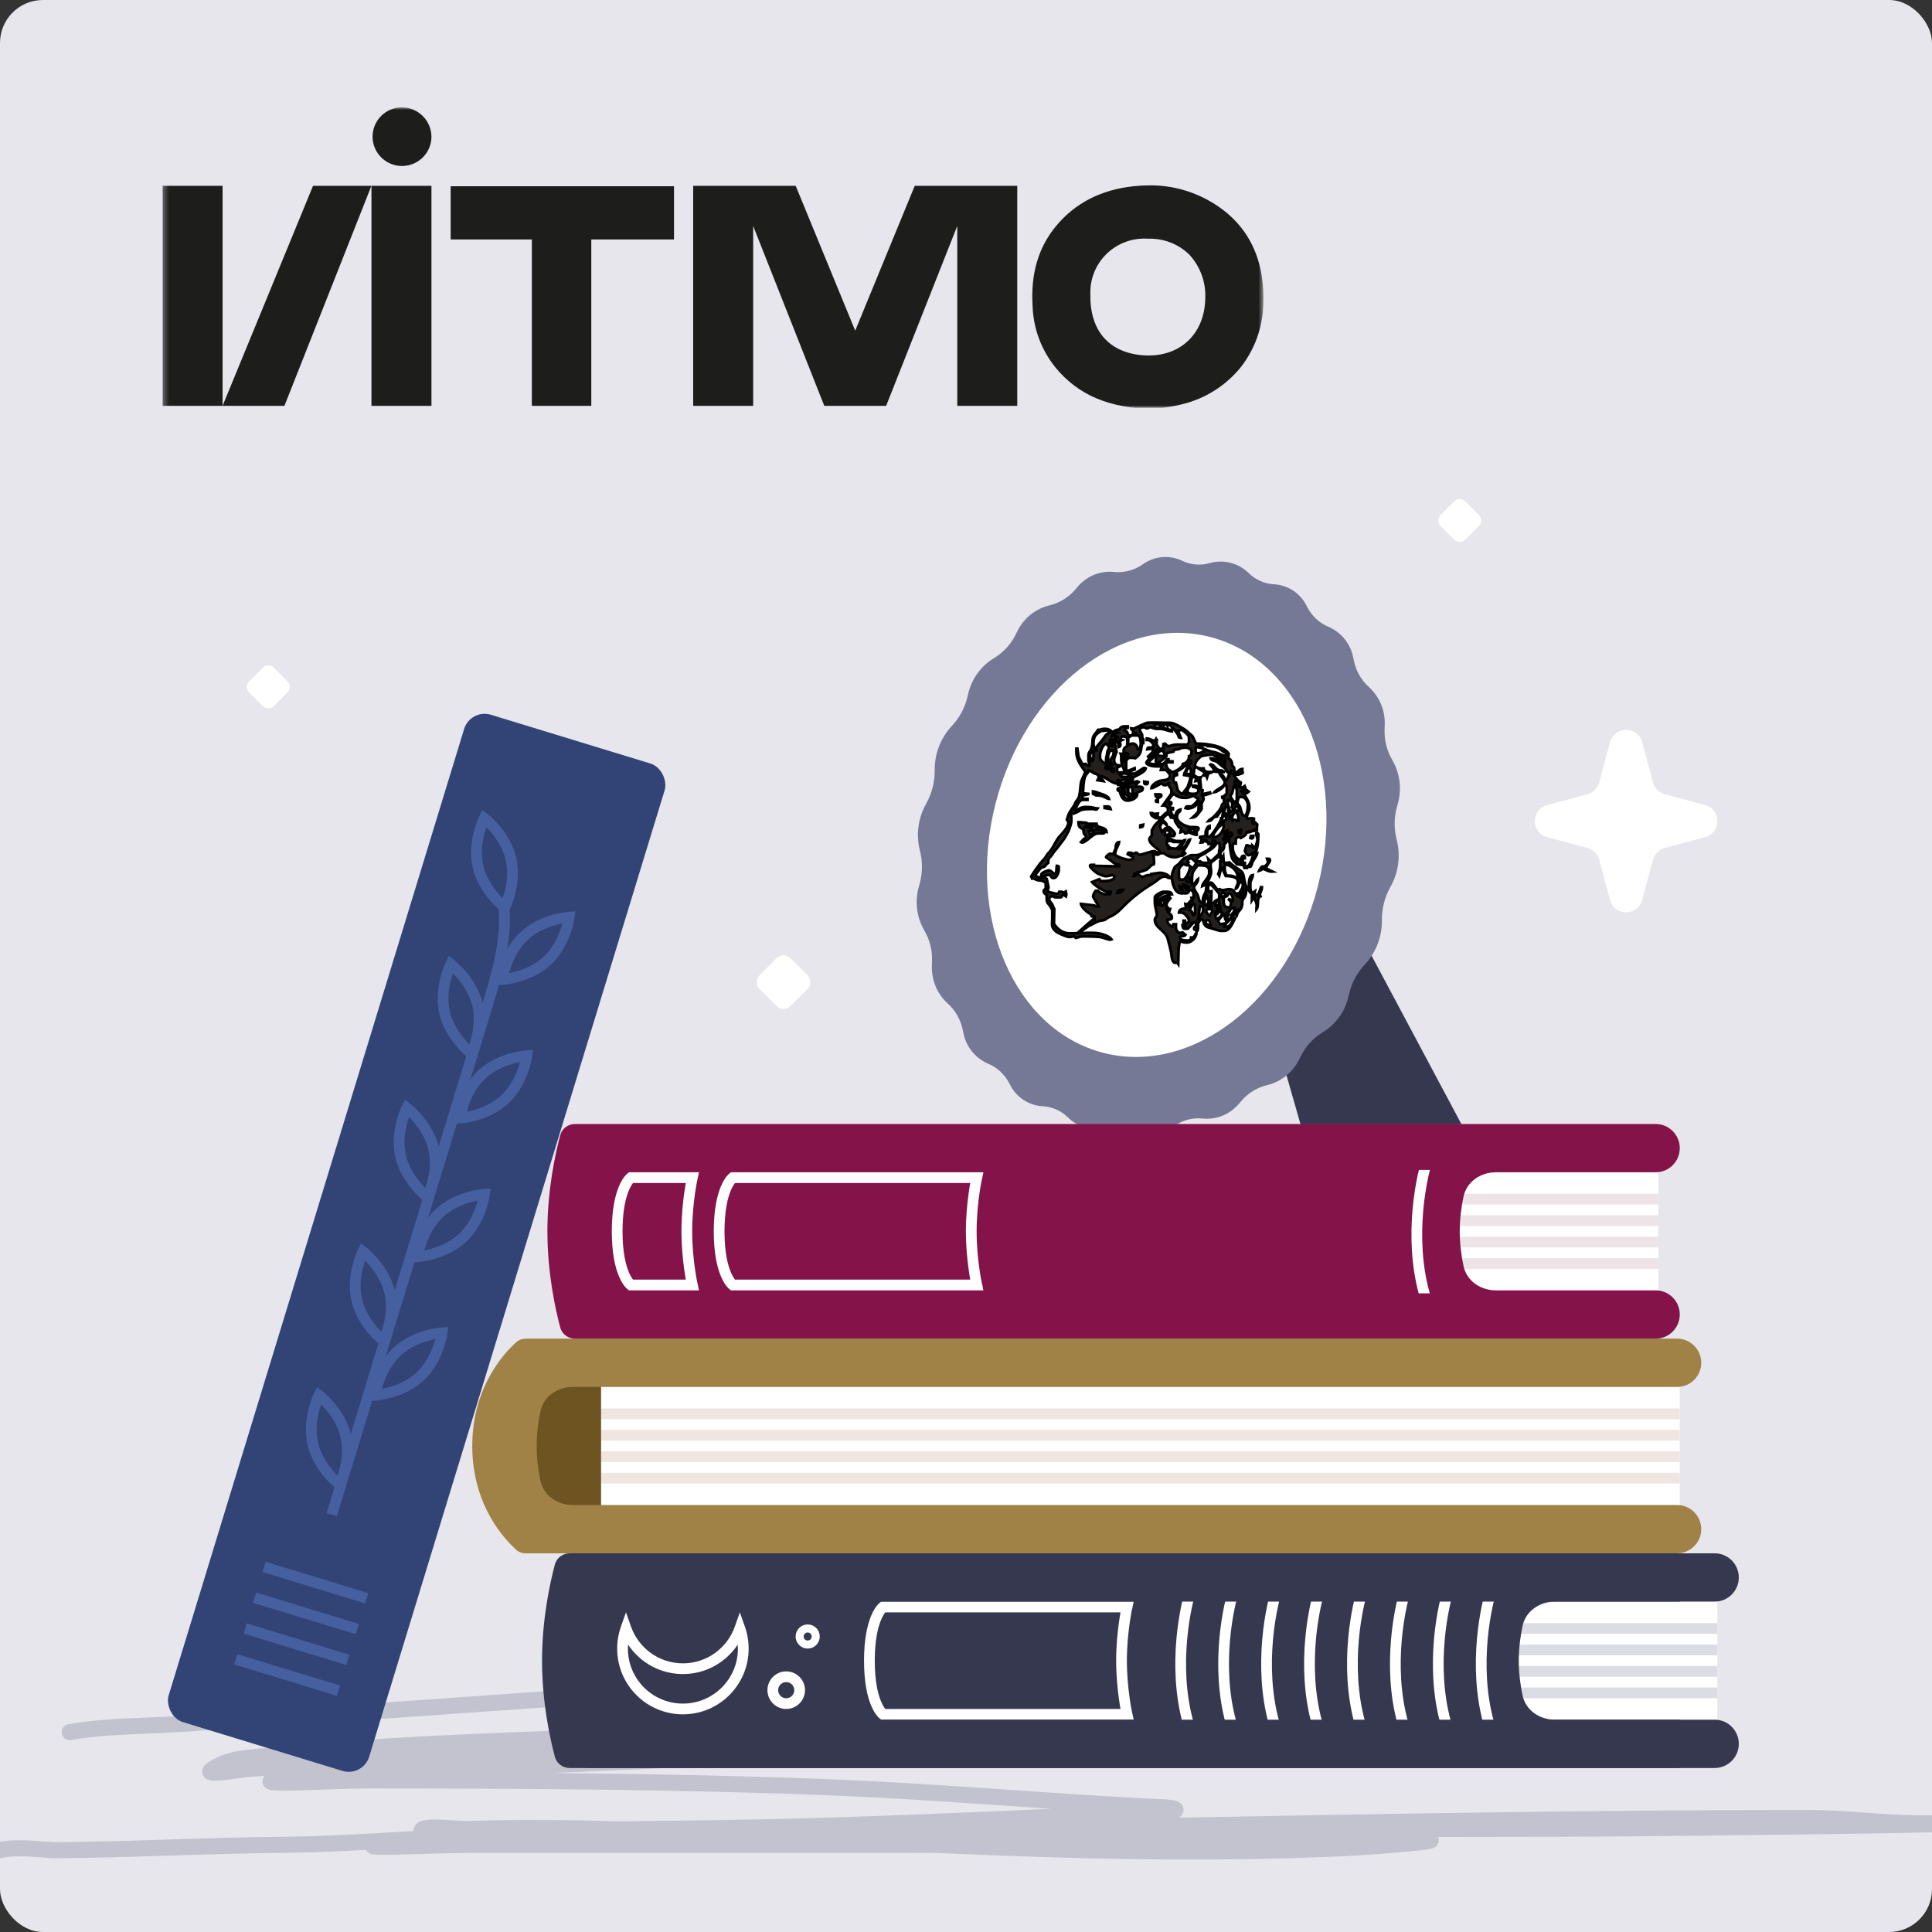 <svg width="360" height="360" viewBox="0 0 360 360" fill="none" xmlns="http://www.w3.org/2000/svg">
<rect x="0" y="0" width="360" height="360" fill="#333333" stroke="none"/>
<g clip-path="url(#clip0_3922_23)">
<rect width="360" height="360" rx="8" fill="#E6E6EC"/>
<path d="M13 322.756C19.34 321.629 25.809 321.696 32.222 321.312C69.142 319.101 106.033 316.193 142.944 313.812C170.899 312.008 198.827 309.794 226.778 307.979C229.566 307.798 232.623 308.126 235.389 307.701C235.596 307.669 240.592 306.44 239.222 307.312C234.589 310.26 226.572 310.86 221.444 311.979C203.668 315.857 185.641 318.301 167.556 320.201C128.351 324.319 88.848 323.283 49.667 327.201C45.755 327.592 42.683 327.616 39.556 329.701C37.429 331.119 44.67 329.671 47.222 329.534C67.419 328.454 87.553 326.962 107.778 326.312C134.024 325.468 160.295 324.847 186.556 324.756C190.759 324.742 203.322 324.173 199.167 324.812C180.66 327.659 161.308 326.538 142.667 327.201C120.694 327.982 98.761 329.257 76.778 329.756C68.493 329.945 59.585 329.554 51.444 331.534C46.19 332.812 62.259 331.756 67.667 331.756C96.19 331.756 124.715 331.893 153.222 332.979C173.465 333.749 193.615 335.581 213.833 336.645C215.506 336.733 220.232 336.703 218.778 337.534C215.221 339.567 204.559 338.15 201 338.312C180.894 339.226 160.79 340.108 140.667 340.534C117.403 341.027 93.767 340.456 70.667 343.756C65.02 344.563 82.074 343.756 87.778 343.756C113.815 343.756 139.852 343.756 165.889 343.756C198.378 343.756 230.867 342.756 263.333 342.756C274.282 342.756 254.405 344.163 252.611 344.256C216.59 346.132 180.149 344.107 144.167 342.256C125.207 341.281 106.642 340.146 87.667 340.812C84.726 340.915 76.808 339.675 78.889 341.756C80.358 343.225 95.869 341.756 96.5 341.756C176.575 341.756 256.585 338.756 336.667 338.756C343.841 338.756 350.968 339.756 358.111 339.756C381.262 339.756 311.817 340.756 288.667 340.756C225.935 340.756 163.241 341.756 100.667 341.756C84.73 341.756 68.6 343.611 52.556 343.756C38.506 343.884 24.478 344.656 10.444 344.756C7.262 344.779 -1.182 343.12 -3 346.756" stroke="#C3C3CF" stroke-width="3" stroke-linecap="round"/>
<g clip-path="url(#clip1_3922_23)">
<mask id="mask0_3922_23" style="mask-type:luminance" maskUnits="userSpaceOnUse" x="30" y="20" width="206" height="56">
<path d="M235.423 20H30.296V76H235.423V20Z" fill="white"/>
</mask>
<g mask="url(#mask0_3922_23)">
<path d="M83.974 44.625H99.101V75.625H110.18V44.625H125.591V34.708H83.974V44.625Z" fill="#1D1D1B"/>
<path d="M80.394 34.624H69.216V75.625H80.394V34.624Z" fill="#1D1D1B"/>
<path d="M30.296 34.624V75.625H41.474V34.624H30.296Z" fill="#1D1D1B"/>
<path d="M58.329 34.624L41.474 75.625H52.998L69.208 34.624H64.76H58.329Z" fill="#1D1D1B"/>
<path d="M178.372 34.624H176.888H170.45L159.357 61.614L148.263 34.624H141.833H137.384H129.164V75.625H140.342V42.108L153.595 75.625H165.119L178.372 42.108V75.625H189.55V34.624H181.329H178.372Z" fill="#1D1D1B"/>
<path d="M74.801 20C73.721 20.021 72.671 20.36 71.783 20.973C70.895 21.587 70.209 22.448 69.81 23.448C69.412 24.449 69.319 25.544 69.543 26.597C69.767 27.65 70.299 28.613 71.071 29.366C71.843 30.12 72.821 30.629 73.882 30.83C74.944 31.032 76.041 30.916 77.037 30.499C78.033 30.081 78.883 29.38 79.481 28.483C80.078 27.585 80.395 26.533 80.394 25.456C80.378 23.994 79.78 22.599 78.731 21.576C77.683 20.553 76.269 19.986 74.801 20Z" fill="#1D1D1B"/>
<path d="M224.582 55.7C224.436 62.005 220.196 66.237 214.042 66.237H213.811C210.5 66.176 207.773 65.112 205.921 63.176C204.069 61.24 203.117 58.378 203.178 54.98C203.106 53.564 203.337 52.149 203.854 50.828C204.373 49.508 205.166 48.311 206.183 47.319C207.2 46.327 208.416 45.56 209.752 45.071C211.089 44.582 212.514 44.381 213.934 44.481C215.349 44.432 216.761 44.669 218.081 45.18C219.402 45.69 220.605 46.463 221.617 47.45C222.641 48.562 223.431 49.867 223.939 51.288C224.447 52.709 224.663 54.217 224.575 55.723L224.582 55.7ZM225.45 37.495C222.029 35.525 218.139 34.505 214.188 34.541C213.161 34.543 212.135 34.602 211.114 34.717C205.114 35.375 200.29 37.87 196.771 42.132C193.467 46.134 192.038 51.017 192.407 57.039C192.545 61.21 194.042 65.222 196.671 68.472C200.896 73.614 206.659 76.07 214.887 76.2H214.979H215.071L216.139 76.063C217.573 75.903 218.995 75.648 220.395 75.297C224.592 74.253 228.342 71.892 231.089 68.563C233.763 65.206 235.272 61.077 235.392 56.794C235.753 48.017 232.411 41.489 225.458 37.495" fill="#1D1D1B"/>
</g>
</g>
<rect x="280" y="297.439" width="40" height="25" fill="white"/>
<rect x="99" y="257.439" width="214" height="25" fill="white"/>
<rect x="281" y="302.439" width="39" height="2" fill="#DCDDE4"/>
<rect x="112" y="262.439" width="201" height="2" fill="#EFE6E2"/>
<rect x="281" y="306.439" width="39" height="2" fill="#DCDDE4"/>
<rect x="112" y="266.439" width="201" height="2" fill="#EFE6E2"/>
<rect x="281" y="310.439" width="39" height="2" fill="#DCDDE4"/>
<rect x="112" y="270.439" width="201" height="2" fill="#EFE6E2"/>
<rect x="281" y="314.439" width="39" height="2" fill="#DCDDE4"/>
<rect x="112" y="274.439" width="201" height="2" fill="#EFE6E2"/>
<path d="M324 293.939C324 291.454 321.985 289.439 319.5 289.439H106.162C104.871 289.439 103.73 290.264 103.397 291.512C102.521 294.79 101 301.608 101 309.439C101 317.271 102.521 324.089 103.397 327.367C103.73 328.614 104.871 329.439 106.162 329.439H319.5C321.985 329.439 324 327.425 324 324.939C324 322.454 321.985 320.439 319.5 320.439H289.739C286.877 320.439 284.289 318.689 283.701 315.888C283.318 314.067 283 311.833 283 309.439C283 307.046 283.318 304.812 283.701 302.991C284.289 300.19 286.877 298.439 289.739 298.439H319.5C321.985 298.439 324 296.425 324 293.939Z" fill="#35384F"/>
<path d="M221.988 295.939C220.488 300.606 218.388 312.539 221.988 322.939" stroke="white" stroke-width="2"/>
<path d="M229.988 295.939C228.488 300.606 226.388 312.539 229.988 322.939" stroke="white" stroke-width="2"/>
<path d="M237.988 295.939C236.488 300.606 234.388 312.539 237.988 322.939" stroke="white" stroke-width="2"/>
<path d="M245.988 295.939C244.488 300.606 242.388 312.539 245.988 322.939" stroke="white" stroke-width="2"/>
<path d="M253.988 295.939C252.488 300.606 250.388 312.539 253.988 322.939" stroke="white" stroke-width="2"/>
<path d="M261.988 295.939C260.488 300.606 258.388 312.539 261.988 322.939" stroke="white" stroke-width="2"/>
<path d="M269.988 295.939C268.488 300.606 266.388 312.539 269.988 322.939" stroke="white" stroke-width="2"/>
<path d="M277.988 295.939C276.488 300.606 274.388 312.539 277.988 322.939" stroke="white" stroke-width="2"/>
<path d="M164.536 299.439H210C210 299.439 208.979 304.055 208.979 309.439C208.979 314.824 210 319.439 210 319.439H164.536C164.536 319.439 162 317.516 162 309.439C162 301.363 164.536 299.439 164.536 299.439Z" stroke="white" stroke-width="2"/>
<rect x="97" y="257.439" width="15" height="25" fill="#6E5420"/>
<path d="M317 253.939C317 251.454 314.985 249.439 312.5 249.439H97.97C97.339 249.439 96.728 249.634 96.255 250.052C94.099 251.957 88 258.326 88 269.439C88 280.553 94.099 286.922 96.255 288.827C96.728 289.245 97.339 289.439 97.97 289.439H312.5C314.985 289.439 317 287.425 317 284.939C317 282.454 314.985 280.439 312.5 280.439H106.739C103.877 280.439 101.289 278.689 100.701 275.888C100.318 274.067 100 271.833 100 269.439C100 267.046 100.318 264.812 100.701 262.991C101.289 260.19 103.877 258.439 106.739 258.439H312.5C314.985 258.439 317 256.425 317 253.939Z" fill="#A08146"/>
<rect x="109" y="320.439" width="204" height="9" fill="#35384F"/>
<rect x="109" y="289.439" width="204" height="9" fill="#35384F"/>
<path d="M137.86 303.439L138.803 303.106L137.86 300.439L136.917 303.106L137.86 303.439ZM116.64 303.439L117.583 303.106L116.64 300.439L115.697 303.106L116.64 303.439ZM136.917 303.106C135.509 307.089 131.711 309.939 127.25 309.939V311.939C132.585 311.939 137.122 308.529 138.803 303.773L136.917 303.106ZM127.25 309.939C122.789 309.939 118.991 307.089 117.583 303.106L115.697 303.773C117.378 308.529 121.915 311.939 127.25 311.939V309.939ZM117 307.189C117 305.99 117.206 304.84 117.583 303.773L115.697 303.106C115.245 304.385 115 305.759 115 307.189H117ZM127.25 317.439C121.589 317.439 117 312.85 117 307.189H115C115 313.955 120.485 319.439 127.25 319.439V317.439ZM137.5 307.189C137.5 312.85 132.911 317.439 127.25 317.439V319.439C134.015 319.439 139.5 313.955 139.5 307.189H137.5ZM136.917 303.773C137.294 304.84 137.5 305.99 137.5 307.189H139.5C139.5 305.759 139.255 304.385 138.803 303.106L136.917 303.773Z" fill="white"/>
<circle cx="146.5" cy="314.939" r="2.5" stroke="white" stroke-width="2"/>
<circle cx="150.5" cy="304.939" r="1.5" stroke="white" stroke-width="1.5"/>
<rect x="87.65" y="132.017" width="39.071" height="196.284" rx="4" transform="rotate(17 87.65 132.017)" fill="#314475"/>
<path d="M61.808 282.239C70.482 253.869 88.326 195.502 90.314 188.999C92.8 180.871 94.408 175.611 93.917 168.664" stroke="#465F9F" stroke-width="2"/>
<path d="M95.222 160.058C96.282 164.648 94.066 169.08 94.066 169.08C94.066 169.08 90.132 166.068 89.072 161.478C88.012 156.887 90.228 152.456 90.228 152.456C90.228 152.456 94.163 155.467 95.222 160.058Z" fill="#314475" stroke="#465F9F" stroke-width="2"/>
<path d="M88.994 187.269C90.054 191.859 87.838 196.29 87.838 196.29C87.838 196.29 83.904 193.279 82.844 188.689C81.784 184.098 84 179.667 84 179.667C84 179.667 87.935 182.678 88.994 187.269Z" fill="#314475" stroke="#465F9F" stroke-width="2"/>
<path d="M97.67 174.399C94.224 177.612 93.583 182.525 93.583 182.525C93.583 182.525 98.529 182.229 101.975 179.016C105.42 175.803 106.061 170.89 106.061 170.89C106.061 170.89 101.115 171.186 97.67 174.399Z" fill="#314475" stroke="#465F9F" stroke-width="2"/>
<path d="M89.776 200.22C86.33 203.433 85.689 208.346 85.689 208.346C85.689 208.346 90.635 208.049 94.081 204.836C97.526 201.623 98.167 196.71 98.167 196.71C98.167 196.71 93.221 197.007 89.776 200.22Z" fill="#314475" stroke="#465F9F" stroke-width="2"/>
<path d="M81.882 226.04C78.436 229.253 77.795 234.166 77.795 234.166C77.795 234.166 82.741 233.87 86.186 230.657C89.632 227.444 90.273 222.531 90.273 222.531C90.273 222.531 85.327 222.827 81.882 226.04Z" fill="#314475" stroke="#465F9F" stroke-width="2"/>
<path d="M73.987 251.859C70.542 255.072 69.901 259.985 69.901 259.985C69.901 259.985 74.847 259.689 78.293 256.476C81.738 253.263 82.379 248.35 82.379 248.35C82.379 248.35 77.433 248.646 73.987 251.859Z" fill="#314475" stroke="#465F9F" stroke-width="2"/>
<path d="M80.808 214.046C81.868 218.637 79.652 223.068 79.652 223.068C79.652 223.068 75.717 220.056 74.657 215.466C73.598 210.876 75.814 206.444 75.814 206.444C75.814 206.444 79.748 209.456 80.808 214.046Z" fill="#314475" stroke="#465F9F" stroke-width="2"/>
<path d="M72.622 240.821C73.681 245.412 71.465 249.843 71.465 249.843C71.465 249.843 67.531 246.832 66.471 242.241C65.411 237.651 67.627 233.22 67.627 233.22C67.627 233.22 71.562 236.231 72.622 240.821Z" fill="#314475" stroke="#465F9F" stroke-width="2"/>
<path d="M64.435 267.599C65.495 272.189 63.279 276.621 63.279 276.621C63.279 276.621 59.344 273.609 58.285 269.019C57.225 264.428 59.441 259.997 59.441 259.997C59.441 259.997 63.375 263.008 64.435 267.599Z" fill="#314475" stroke="#465F9F" stroke-width="2"/>
<line x1="49.205" y1="291.969" x2="68.33" y2="297.818" stroke="#465F9F" stroke-width="2"/>
<line x1="47.45" y1="297.708" x2="66.576" y2="303.557" stroke="#465F9F" stroke-width="2"/>
<line x1="45.696" y1="303.447" x2="64.821" y2="309.296" stroke="#465F9F" stroke-width="2"/>
<line x1="43.941" y1="309.185" x2="63.067" y2="315.034" stroke="#465F9F" stroke-width="2"/>
<path d="M227.333 157H244.333L272.333 209.5H242.333L227.333 157Z" fill="#35384F"/>
<path d="M225.426 104.925C227.978 104.192 230.774 104.907 232.661 106.776C233.918 108.021 235.601 108.773 237.369 108.867C239.899 109.002 242.174 110.454 243.362 112.693L243.658 113.252C244.5 114.839 245.862 116.088 247.517 116.788C249.849 117.775 251.558 119.831 252.103 122.304L252.315 123.264C252.718 125.093 253.679 126.751 255.067 128.01C257.025 129.786 258.107 132.331 258.026 134.974L257.995 135.974C257.935 137.946 258.429 139.895 259.422 141.601C260.843 144.043 261.225 146.954 260.481 149.68L260.292 150.373C259.749 152.361 259.734 154.457 260.249 156.453C261.003 159.378 260.612 162.481 259.155 165.128L259.04 165.336C258.023 167.184 257.492 169.26 257.497 171.37L257.498 171.608C257.505 174.629 256.358 177.539 254.292 179.743C252.882 181.247 251.889 183.092 251.411 185.097L251.244 185.795C250.588 188.544 248.855 190.914 246.436 192.374C244.746 193.393 243.377 194.866 242.483 196.625L242.03 197.517C240.832 199.874 238.661 201.587 236.09 202.205C234.269 202.643 232.629 203.636 231.398 205.046L230.751 205.787C229.086 207.695 226.599 208.678 224.079 208.424C222.292 208.244 220.498 208.685 218.997 209.673L218.469 210.021C216.352 211.415 213.659 211.596 211.375 210.499C209.779 209.734 207.941 209.585 206.241 210.074C203.688 210.807 200.893 210.092 199.006 208.224C197.748 206.978 196.065 206.226 194.298 206.132C191.767 205.997 189.493 204.545 188.305 202.306L188.008 201.747C187.167 200.16 185.804 198.912 184.15 198.211C181.818 197.224 180.108 195.168 179.563 192.695L179.352 191.735C178.949 189.906 177.987 188.248 176.6 186.99C174.641 185.213 173.56 182.668 173.641 180.025L173.671 179.025C173.731 177.053 173.237 175.104 172.245 173.399C170.823 170.956 170.442 168.045 171.186 165.319L171.375 164.627C171.917 162.638 171.932 160.542 171.418 158.547C170.664 155.621 171.055 152.518 172.511 149.872L172.626 149.663C173.643 147.815 174.174 145.739 174.169 143.629L174.169 143.391C174.162 140.37 175.308 137.46 177.374 135.256C178.784 133.752 179.777 131.907 180.256 129.902L180.423 129.204C181.079 126.456 182.811 124.085 185.231 122.625C186.92 121.606 188.289 120.133 189.183 118.375L189.637 117.482C190.835 115.125 193.006 113.412 195.576 112.794C197.397 112.357 199.037 111.364 200.269 109.953L200.915 109.212C202.581 107.304 205.067 106.321 207.587 106.575C209.374 106.755 211.169 106.314 212.669 105.327L213.198 104.978C215.314 103.585 218.007 103.403 220.292 104.5C221.887 105.266 223.725 105.414 225.426 104.925Z" fill="#757996"/>
<ellipse cx="215.535" cy="157.434" rx="31" ry="40" transform="rotate(14.347 215.535 157.434)" fill="white"/>
<path fill-rule="evenodd" clip-rule="evenodd" d="M230.957 162.851C231.602 162.931 231.81 164.275 231.488 164.275C231.333 164.275 231.184 164.003 231.144 163.891L230.957 162.851ZM228.209 161.911V161.344C228.209 160.681 230.645 161.699 230.645 163.519C229.839 163.451 229.982 163.14 228.584 163.14C228.399 162.862 228.209 162.363 228.209 161.911ZM229.802 159.641L230.551 160.303H230.926C231.072 160.402 231.207 160.429 231.207 160.682V160.965C230.045 160.692 230.226 160.599 229.802 159.641ZM231.207 155.292C230.943 155.269 230.832 155.294 230.832 155.008L230.836 154.736L231.207 154.63C231.236 154.741 231.301 154.887 231.301 154.913C231.301 154.927 231.208 155.29 231.207 155.292ZM221.744 154.441H222.213C222.455 154.441 222.72 154.897 222.775 155.103H222.306C222.139 155.103 221.818 154.808 221.463 154.724C221.519 154.514 221.485 154.441 221.744 154.441ZM225.96 156.048C225.96 155.165 228.022 152.887 228.022 153.779C228.022 154.9 227.157 156.048 225.96 156.048ZM229.149 152.466C229.158 151.886 229.287 151.823 229.614 152.171C229.665 151.951 230.038 151.32 230.176 151.32C230.51 151.32 230.739 151.962 230.739 152.266V152.928C230.222 152.916 230.259 152.738 229.989 152.738C229.779 152.738 229.783 152.813 229.614 152.928C229.55 152.812 229.521 152.826 229.521 152.644L229.517 152.349L229.149 152.466ZM228.411 150L228.584 149.996C228.627 150.519 228.865 150.313 228.865 150.847V151.509C228.865 151.871 228.893 151.544 228.748 151.827L228.083 151.407L228.411 150ZM230.364 150.185C230.667 150.185 230.832 150.529 230.832 150.847C230.832 151.278 230.542 151.036 230.083 151.036C230.088 150.792 230.154 150.185 230.364 150.185ZM230.551 149.618C230.723 148.876 230.686 148.316 231.604 148.548C232.098 148.673 232.519 149.408 232.519 149.996C232.519 150.636 232.417 151.982 231.863 151.982C231.469 151.982 231.293 151.208 231.207 150.847C230.976 149.879 230.864 150.214 230.551 149.618ZM228.771 149.05C229.1 149.078 229.614 149.384 229.614 149.712V149.996C229.614 150.239 229.592 150.225 229.521 150.374C229.541 150.413 229.708 150.742 229.708 150.753C229.708 151.108 229.473 151.196 229.239 151.32C229.025 150.389 228.691 150.019 228.771 149.05ZM229.333 148.483V148.294C229.333 148.041 229.468 148.014 229.56 147.903L229.895 146.592C230.334 146.695 230.457 146.908 230.457 147.443V148.956C230.457 149.355 230.225 149.027 230.176 149.618H229.895C229.848 149.04 229.333 148.735 229.333 148.483ZM231.301 147.348C231.301 146.987 231.272 147.314 231.398 147.053L231.769 147.159C231.761 147.537 231.726 147.509 231.582 147.727C231.436 147.628 231.301 147.601 231.301 147.348ZM230.002 146.428L230.083 145.552H230.457C230.564 145.953 230.645 145.717 230.645 146.024V146.403H230.457L230.444 146.189L230.002 146.428ZM222.756 145.547L223.243 145.457C223.352 145.686 223.431 145.871 223.431 146.214V146.308C223.431 146.853 223.058 146.403 222.681 146.403H222.307V146.592C222.498 146.608 223.337 146.885 223.337 147.065C223.337 148.072 222.502 147.916 221.845 147.901L221.37 147.727C221.158 148.525 220.294 147.714 221.276 147.632V147.254C221.276 146.99 221.804 146.312 221.932 146.119C221.932 145.698 221.987 144.795 222.307 144.795C222.56 144.795 222.565 144.84 222.761 144.894L222.872 145.08L222.756 145.547ZM220.995 144.039C220.995 143.74 221.353 143.042 221.557 142.904C221.81 143.091 221.932 143.411 221.932 143.85V144.228H221.276C221.123 144.228 220.995 144.171 220.995 144.039ZM220.62 144.417L221.838 144.606C221.838 145.237 221.515 145.932 221.351 146.479C221.163 147.107 220.602 147.277 220.433 147.916C219.802 147.902 219.786 147.513 219.458 147.24L219.121 145.835C218.883 145.779 218.653 145.756 218.653 145.457V144.984C218.653 144.661 219.031 144.482 219.308 144.417V144.228H218.84C218.917 143.938 219.606 143.561 219.901 143.407C220.297 143.2 220.801 142.62 220.995 142.62C221.768 142.62 220.634 143.809 220.62 144.417ZM221.651 142.431H221.276C221.296 142.185 221.544 141.675 221.744 141.675C221.876 141.675 221.932 141.803 221.932 141.958V142.147C221.932 142.365 221.867 142.431 221.651 142.431ZM215.374 141.958L215.541 142.304L215.187 142.527L215.198 142.43L213.968 142.242C214.094 141.767 214.577 141.531 214.879 141.175C215.522 140.416 215.374 141.165 215.374 141.958ZM226.673 140.776C226.712 140.727 226.885 140.634 226.898 140.634C227.342 140.634 228.036 141.344 228.187 141.395L228.299 141.959L228.243 142.035L226.673 140.776ZM215.655 140.54C215.655 140.27 216.194 139.878 216.404 139.878H216.498C216.814 139.878 217.151 140.767 216.936 140.883C216.923 140.89 215.655 140.957 215.655 140.54ZM221.557 140.918C221.557 141.702 221.044 142.193 220.433 142.337C220.419 142.982 218.912 143.85 218.466 143.85H218.184C218.024 143.242 217.595 143.843 217.248 142.337C217.345 142.189 217.372 142.053 217.622 142.053H218.466V141.864H218.184C217.931 141.864 217.926 141.819 217.716 141.769V141.485H217.435C217.398 141.625 216.976 142.183 216.877 142.246C216.452 142.517 216.263 142.348 215.748 142.337V142.147C216.236 142.033 216.875 141.233 217.341 140.918L217.36 140.464L217.537 140.293L218.648 140.064L218.842 139.7L219.684 139.594C220.012 139.372 220.353 139.311 220.901 139.311H221.089C221.283 139.311 222.026 139.627 222.026 139.972V140.162C222.026 140.54 221.868 140.834 221.557 140.918ZM223.567 138.875L224.555 138.838C224.766 138.838 224.761 138.913 224.93 139.027C227.59 139.027 227.425 140.038 228.584 140.351C228.546 140.517 228.482 140.824 228.303 140.824C227.771 140.824 226.987 140.273 226.171 140.139C225.555 140.037 224.586 139.672 224.088 139.404L224.368 140.067C223.871 140.109 223.718 140.351 223.337 140.351H223.15C222.862 140.351 222.775 140.074 222.775 139.783V139.689C222.775 139.433 222.82 139.428 222.875 139.191L223.93 139.383L223.567 138.875ZM212.47 139.216L212.657 139.121V139.405L212.844 138.459H213.032V138.176C213.032 137.891 213.234 137.767 212.844 137.608V137.136C212.844 136.696 212.376 136.277 212.376 136.001C212.376 135.78 212.626 135.528 212.844 135.528H213.219C213.545 135.528 213.362 135.717 213.687 135.717H213.781C214.107 135.717 213.924 135.528 214.25 135.528H214.437C214.445 135.528 215.123 135.767 215.299 135.793C215.687 135.85 216.091 135.772 216.478 135.832C217.114 135.929 217.978 136.285 218.372 136.285V136.001C217.466 136.001 217.438 135.688 216.5 135.621C215.243 135.53 215.274 135.746 215.093 134.986L215.842 134.961H216.123V135.15H216.873L216.871 134.952L216.221 135.076L216.206 134.949L217.232 134.877L217.529 135.244V134.961H217.904C217.994 135.187 218.755 135.836 218.974 136.149C219.149 136.399 219.296 136.574 219.445 136.809C219.735 137.267 219.443 137.456 220.034 137.487L219.492 136.171L220.246 136.001C220.511 136.18 221.562 137.011 221.536 137.324L221.558 138.27C221.557 138.282 221.313 138.674 221.276 138.743C220.652 138.743 220.027 138.744 219.403 138.743C218.404 138.741 218.19 139.027 217.716 139.027C217.478 139.027 217.284 138.705 217.062 138.559L216.779 138.649V139.405C216.275 139.447 216.505 139.594 216.311 139.594C215.99 139.594 215.625 138.886 215.468 138.649C215.492 138.353 215.561 138.313 215.561 137.987C215.561 137.625 215.59 137.952 215.431 137.675L215.187 138.081C214.882 138.01 213.989 137.608 213.969 137.608H213.687V137.892H213.969C214.292 137.892 214.987 138.572 214.982 139.075L214.437 139.311C213.916 139.311 213.888 139.189 213.785 139.618L214.529 139.505L214.785 139.593L214.791 140.137L213.781 141.107C214.782 140.838 215.041 139.76 215.655 139.594C215.643 140.15 214.99 140.511 214.649 140.849C214.517 140.98 213.594 141.984 213.594 142.053C213.594 142.584 214.815 142.809 215.374 142.809L215.561 142.808L216.48 142.803L216.311 143.471H217.154C217.393 143.471 217.997 144.302 217.997 144.417C217.997 145.482 217.022 145.283 216.16 145.494C215.586 145.634 214.581 146.266 214.531 146.876C215.015 146.865 216.153 146.024 216.405 146.024C216.749 146.024 216.622 146.308 216.967 146.308H217.154C217.615 146.308 217.261 145.991 217.81 145.93V146.214C217.81 146.832 218.278 146.73 218.278 147.348L218.253 147.897L216.686 150.091H216.967C217.145 150.091 217.623 150.449 217.623 150.658V151.32C216.998 151.488 216.527 152.36 216.217 152.36H216.123C215.898 152.36 215.848 152.207 215.652 152.076L215.749 151.604H215.561V151.793C215.088 151.753 214.906 151.509 214.718 151.509H214.437C214.484 152.078 215.011 152.209 215.374 152.455C215.94 152.455 216.017 152.337 216.03 152.928L216.217 153.022L216.511 153.008L217.435 153.779C217.319 153.276 216.592 152.825 216.592 152.738C216.592 152.442 217.453 151.698 217.623 151.698C217.865 151.698 218.13 152.154 218.188 152.34L218.852 152.453L218.978 153.083L219.684 154.157C219.846 154.171 220.089 154.164 220.075 154.349L219.965 155.103C220.287 155.016 220.213 154.913 220.34 154.913C220.627 154.913 220.742 155.044 220.808 155.292C221.447 155.277 221.1 155.103 221.464 155.103H221.558C221.59 155.103 222.146 155.368 222.439 155.445C223.292 155.666 222.963 155.604 222.963 155.103C222.963 154.759 223.338 154.751 223.338 154.346C223.338 154.067 222.385 154.13 222.1 154.122C221.398 154.105 221.561 154.041 220.921 153.853C220.346 153.685 219.309 153.02 219.309 152.266C219.309 151.217 219.913 151.472 219.965 150.847C218.847 151.11 219.255 152.076 218.841 152.076C218.539 152.076 218.185 151.462 218.185 151.131C218.185 150.845 218.295 150.869 218.559 150.847V150.564C218.126 150.527 217.94 150.433 217.904 149.996C218.063 149.953 218.278 149.886 218.278 149.712C218.278 149.267 217.915 149.499 217.623 149.523C217.672 148.927 218.345 148.188 218.747 147.916C219.446 148.529 219.968 148.672 220.995 148.672C221.436 148.672 221.934 148.404 222.401 148.294C222.492 148.355 223.244 148.816 223.244 148.861C223.244 149.285 222.336 150.071 222.026 150.28C221.444 150.28 221.02 150.115 220.902 150.564C221.153 150.624 221.078 150.658 221.276 150.658C222.209 150.658 223.059 150.136 223.244 149.334C223.509 149.356 223.619 149.332 223.619 149.618C223.619 149.922 223.369 149.832 223.335 150.372C223.312 150.752 223.369 151.009 223.207 151.282C223.077 151.502 222.407 152.19 222.213 152.36C222.921 152.301 223.282 151.548 223.671 151.089C224.065 150.623 223.85 150.592 223.897 149.898C223.929 149.42 224.275 149.168 224.275 148.861C224.275 148.494 224.101 148.844 224.106 148.266L225.528 147.848L225.474 147.66L223.978 148.008L224.087 147.254C223.889 147.181 223.712 147.036 223.712 146.781L223.775 146.681L223.619 145.079C223.609 144.957 223.822 144.848 223.9 144.795L223.236 144.903L222.401 144.417C222.555 143.749 222.296 143.054 222.988 142.958L222.682 142.809V142.526C222.682 141.918 223.506 141.09 223.908 140.874L225.305 140.634H225.961C226.131 140.634 228.21 142.061 228.21 142.431V142.809C227.389 142.509 226.97 141.296 225.586 141.296C225.706 141.75 226.152 141.652 226.605 141.876C226.918 142.031 227.308 142.367 227.553 142.621C227.886 142.965 228.21 142.971 228.427 143.441C228.757 144.157 229.037 143.794 229.053 144.511L228.957 144.467L228.584 145.363C228.044 145.236 228.267 145.043 227.931 144.603C227.7 144.3 227.409 144.265 227.372 143.734L228.234 143.9L227.647 143.566C226.347 143.566 226.444 142.503 225.586 142.431L225.513 142.501L226.43 143.566H226.148V143.755L227.179 143.85C227.238 144.562 228.21 145.175 228.21 145.741V145.93C228.21 146.565 226.547 147.172 226.242 147.632C226.773 147.587 228.003 146.736 228.116 146.308H228.491C228.54 146.52 228.584 146.526 228.584 146.781V147.727C228.584 147.985 227.999 148.455 227.741 148.483L227.748 148.655L227.998 148.771L228.116 149.429C227.837 149.962 227.738 149.628 227.534 150.449C227.491 150.623 227.001 151.304 226.848 151.459C226.558 151.752 226.335 152.024 226.064 152.275C225.767 152.55 225.352 152.699 225.118 153.022C226.023 152.946 225.832 152.171 226.767 152.144L227.848 150.601L228.015 150.673L227.741 152.266C228.139 152.158 227.905 152.076 228.21 152.076H228.491V152.549C228.491 152.984 228.256 152.672 228.067 152.973C227.865 153.296 228.194 153.354 227.647 153.4V153.117C227.647 152.791 227.717 152.751 227.741 152.455H227.554C227.538 153.154 225.617 155.954 225.305 155.954C225.086 155.954 224.93 155.797 224.93 155.575V155.386C224.93 154.851 224.964 154.463 225.399 154.346V153.873C225.008 153.916 224.649 154.79 224.649 155.103L224.651 155.771L223.619 155.954V156.143C223.759 156.177 223.9 156.163 223.9 156.332C223.9 156.675 223.789 156.664 223.712 156.994L224.14 156.958L224.462 156.521C224.874 156.556 224.885 156.589 224.782 156.834L225.362 157.181L225.305 157.277C225.808 157.266 225.921 157.192 225.961 156.71L226.415 156.715L226.523 156.899C227.256 157.394 227.273 156.635 227.271 157.945L227.592 158.046L227.366 158.507V158.223C227.209 158.334 227.179 158.237 227.179 158.507L227.13 159.116L225.774 160.398L225.961 160.493L227.219 159.479L227.215 159.582L227.741 160.493H227.366V161.249C227.366 161.741 227.16 162.535 226.997 162.855L227.186 163.17L227.554 161.722L227.703 161.739L228.397 163.235C229.27 163.235 230.646 163.414 230.646 164.181V164.464C230.646 164.917 230.307 165.162 230.271 165.599C230.733 165.475 230.802 164.37 231.114 164.37C231.318 164.37 231.613 164.64 231.603 164.846L231.478 165.692L231.393 165.636L230.926 166.426L230.478 166.502L230.927 166.734V167.112L231.102 166.924L231.208 167.49C231.208 167.04 231.206 166.735 231.362 166.416C231.403 166.332 231.822 165.599 231.864 165.599C232.344 165.599 231.624 167.122 231.583 167.301L231.676 167.49C232.28 166.789 232.105 166.392 232.332 165.41C231.746 164.527 231.924 162.93 231.359 162.42C230.632 161.765 229.789 161.387 229.053 160.682C228.843 160.731 228.837 160.776 228.584 160.776H228.397C227.814 160.776 228.022 160.035 227.968 159.521L227.733 160.016L227.642 160.05L227.366 158.98C227.739 158.269 228.116 158.593 228.116 157.277C228.483 157.029 228.571 157.054 228.538 156.379L228.257 156.663L228.245 156.761L227.929 156.332C228.058 156.137 228.21 156.086 228.21 155.859C228.21 155.361 228.008 154.905 228.697 154.726L228.584 156.048C229.155 155.894 228.792 155.103 229.24 155.103C229.456 155.103 229.521 155.168 229.521 155.386V155.67C229.206 155.755 228.959 156.471 228.959 156.71C228.959 156.922 229.033 156.918 229.147 157.088C229.147 157.76 229.316 158.825 229.447 159.433C229.693 160.568 230.193 160.554 230.464 161.022L231.629 161.202L231.957 160.965V160.776C231.693 160.754 231.583 160.778 231.583 160.493V159.925H231.957C231.953 159.717 231.986 159.452 231.77 159.452C231.165 159.452 231.493 160.114 231.02 160.114C230.263 160.114 229.709 158.73 229.709 158.034V157.467C229.709 157.249 229.774 157.183 229.99 157.183H230.271V156.426C230.271 156.188 230.659 155.954 230.833 155.954C231.043 155.954 231.039 156.028 231.208 156.143C231.449 155.98 231.793 155.832 232.01 155.628C232.416 155.246 232.034 155.069 232.613 154.913V155.103C233.087 155.063 233.269 154.819 233.456 154.819H233.737V154.63H234.206V154.251C234.206 153.925 234.275 153.885 234.267 153.632L233.925 153.306C233.849 153.359 233.694 153.495 233.644 153.495C233.428 153.495 233.363 153.429 233.363 153.211V152.928H233.644V152.549C233.272 152.518 233.418 152.455 233.175 152.455C232.899 152.455 232.332 152.699 232.332 152.36C232.332 151.654 232.801 151.303 232.801 150.564V150.374C232.801 149.191 231.916 148.462 231.864 147.821H232.145C232.37 147.821 232.42 147.668 232.656 147.489L232.178 147.147L231.927 146.456L231.494 146.756L231.018 146.686L231.208 145.835C230.78 145.607 230.083 144.957 230.083 144.417C230.083 144.047 230.225 144.406 230.271 143.85L229.917 143.855L229.802 144.228C229.611 144.183 229.24 144.048 229.24 143.85C229.24 143.695 229.296 143.566 229.428 143.566C229.653 143.566 229.99 143.769 229.99 143.471C229.99 142.957 229.93 142.883 229.615 142.715C229.615 142.045 229.372 141.433 228.841 141.293L228.959 140.445C228.024 139.036 225.271 138.554 222.869 138.554C222.617 138.174 222.344 137.254 222.045 137.021C221.57 136.651 221.273 136.28 220.771 135.944C220.353 135.665 219.734 135.303 219.279 135.085C218.426 134.677 218.356 134.677 217.435 134.677H217.06C215.9 134.677 215.173 134.585 213.779 134.675C213.511 134.692 211.559 135.648 211.256 135.786L210.783 135.717L210.815 135.864L211.154 136.189L211.064 137.041L211.248 137.04L211.345 136.568H211.626V137.041H212.001C212.472 137.041 212.563 138.035 212.563 138.554C212.563 138.88 212.494 138.92 212.47 139.216ZM208.16 166.355C208.209 165.903 208.797 165.788 209.284 165.788C209.217 166.04 208.588 166.355 208.441 166.355H208.16ZM211.252 163.235C211.275 162.953 211.319 162.762 211.626 162.762C211.639 162.762 211.812 162.855 211.814 162.857C211.632 163.131 211.62 163.148 211.252 163.235ZM217.06 155.103C217.06 154.881 217.216 154.724 217.435 154.724H217.81L218.024 155.472L217.064 155.599L217.06 155.103ZM202.726 172.124V172.408L202.913 172.502C203.394 172.373 204.107 171.813 204.842 171.613C205.266 171.497 205.639 171.546 205.971 171.334C206.444 171.031 206.293 171.039 206.915 170.773C208.289 170.182 209.055 169.087 210.104 168.129C211.138 167.183 212.167 166.349 213.35 165.542C213.953 165.131 214.516 164.819 215.131 164.408C215.657 164.056 216.315 163.33 216.967 163.33H217.06C217.629 163.33 217.348 163.599 217.997 163.613C217.946 162.992 216.608 162.573 216.024 162.635L214.531 162.857V163.046H214.156C213.739 163.046 213.216 163.276 212.938 163.424C212.525 163.204 212.047 163.133 212.001 162.573C212.16 162.57 213.587 162.113 213.707 162.026C214.083 161.753 214.508 161.101 214.982 161.053L215.058 160.779L214.985 159.649L214.815 159.148L215.655 159.263C215.923 159.304 216.046 158.98 216.311 158.98H216.779C217.051 158.98 217.535 159.736 218.934 159.736C219.406 159.736 219.804 159.453 220.406 159.414L220.995 158.885C220.598 158.992 220.832 159.074 220.527 159.074H220.246C220.26 158.898 221.565 157.107 221.745 156.427C221.049 156.485 221.301 158.087 219.684 158.223C219.74 157.704 219.982 158.024 220.293 157.42C220.445 157.124 220.747 156.753 220.808 156.521C220.092 156.6 219.783 158.129 219.028 158.129C218.7 158.129 218.209 158.042 217.997 157.94V158.129H217.716V157.561C217.507 157.505 217.435 157.539 217.435 157.278L217.435 156.692L218.372 156.71C218.541 156.825 218.537 156.899 218.747 156.899L218.839 156.874L219.59 156.899H219.965V156.71H219.215C218.74 156.71 217.99 156.182 217.529 156.143L217.528 155.852L218.747 155.765C218.809 155.645 218.934 155.452 218.934 155.292C218.934 155.208 217.953 154.149 217.901 154.141L217.206 154.295L216.512 155.003L216.12 154.061L216.405 153.495H216.217L216.217 153.022L216.03 152.928C215.764 153.211 215.499 153.398 215.228 153.726C214.931 154.086 214.858 154.372 214.624 154.724V155.67C214.474 155.896 214.156 156.091 214.156 156.332C214.156 157.432 215.979 158.148 216.124 158.696H215.936V158.885C215.282 158.871 215.407 158.602 215.093 158.602C214.424 158.602 212.874 159.263 212.376 159.263C211.924 159.263 212.078 158.885 211.626 158.885C211.447 158.885 211.562 159.074 211.252 159.074C210.973 159.074 211.001 158.885 210.596 158.885H210.408C210.149 158.885 210.183 158.958 210.127 159.169L211.128 159.694L211.158 160.02C210.894 160.082 210.682 160.209 210.408 160.209C209.853 160.209 207.785 159.581 207.785 159.169C207.785 158.317 208.486 157.489 208.535 156.899C207.994 156.945 207.879 157.526 207.879 158.129L207.467 159.06L207.302 159.126C207.106 159.12 207.101 159.074 206.848 159.074C206.658 159.074 206.099 159.541 206.099 159.736C206.099 159.767 207.025 160.336 207.245 160.565C207.582 160.914 208.01 161.032 208.535 161.155V161.438L203.85 161.338L203.85 161.155H203.382C202.38 161.155 204.313 162.689 204.639 162.817C206.001 163.351 205.848 163.391 207.317 163.046L207.671 163.268C207.67 164.203 206.034 164.181 205.068 164.181L204.848 163.823L203.474 164.367C203.751 164.786 205.716 166.167 206.38 166.167H206.942C206.935 166.47 206.972 166.639 206.661 166.639H206.005C205.67 166.639 204.673 166.255 204.599 165.977H204.225C203.985 165.977 203.663 166.943 203.663 167.018C203.663 167.192 204.595 168.539 204.693 168.909H204.318C204.108 168.909 204.113 168.834 203.944 168.72L201.416 168.421C201.462 169.018 202.731 170.196 203.288 170.327C203.311 170.609 203.355 170.8 203.663 170.8H203.944V171.273L203.874 171.177L202.726 172.124ZM210.221 147.065C210.221 146.702 210.597 146.601 210.971 146.592V146.97L211.066 147.727L210.953 148.004C210.594 148.002 210.221 147.785 210.221 147.443V147.065ZM210.127 148.862C209.233 148.862 208.696 146.907 209.378 146.403C209.378 148.68 210.527 148.03 210.596 148.862H210.127ZM210.301 146.083C210.236 146.415 210.097 146.649 209.753 146.687L209.747 146.294L210.301 146.083ZM208.16 145.741C208.224 144.964 208.533 145.604 209.034 145.401C209.422 145.244 209.431 145.13 210.034 145.079C210.011 145.352 209.504 145.93 209.284 145.93C208.859 145.93 208.509 145.823 208.16 145.741ZM209.377 144.131C209.801 144.065 210.697 144.375 210.783 144.701C209.958 144.701 208.841 145.032 208.632 144.252L209.377 144.131ZM207.598 143.661C207.598 143.673 207.505 143.848 207.504 143.85C207.091 143.65 207.049 143.892 207.035 143.282H207.504C207.566 143.551 207.598 143.444 207.598 143.661ZM206.567 143.282H206.286C206.133 143.282 206.005 143.226 206.005 143.093C206.005 142.893 206.038 142.969 206.099 142.715C206.514 142.75 206.533 142.873 206.567 143.282ZM203.1 140.824C203.1 140.66 203.302 140.067 203.475 140.067C203.652 140.067 203.756 140.416 203.756 140.635V140.918L203.651 141.768L203.382 141.769C203.33 141.547 203.1 140.964 203.1 140.824ZM206.473 140.918C206.473 140.645 206.726 139.878 207.035 139.878H207.41C207.472 140.146 207.504 140.04 207.504 140.256C207.504 141.009 207.004 141.186 206.848 141.864C206.989 142.076 207.223 142.196 207.223 142.431V142.526C207.223 142.708 207.193 142.694 207.129 142.81C206.801 142.721 206.473 141.846 206.473 141.675V140.918ZM204.974 140.635C204.974 140.148 205.523 138.649 206.005 138.649H206.099C206.343 138.649 206.661 139.181 206.661 139.405C206.661 139.422 206.333 139.8 206.283 140.443C206.248 140.9 206.099 141.048 206.099 141.58V142.337C205.71 142.294 204.974 141.602 204.974 141.202V140.635ZM207.223 138.743V139.027C206.901 138.94 206.786 138.84 206.754 138.46C207.055 138.466 207.223 138.429 207.223 138.743ZM207.972 136.285L208.3 136.521L207.879 136.568V137.041L207.221 137.124L207.501 136.472L207.691 136.474H207.972V136.285ZM206.285 136.086L206.735 136.327L206.754 136.568C206.119 136.639 205.768 137.455 205.418 137.868C204.988 138.376 204.65 138.817 204.225 139.311L204.34 139.78L203.964 140.005L204.006 139.401C203.862 139.142 203.756 139.007 203.756 138.554C203.756 137.047 204.298 136.774 205.164 136.214L206.285 136.086ZM202.913 172.502L202.726 172.408V172.124L200.758 173.889L199.353 173.921C197.908 173.921 196.947 173.017 196.386 172.126L196.448 169.382C196.218 169.035 196.266 168.849 196.037 168.473C195.896 168.241 195.511 167.859 195.511 167.68V167.491C195.511 167.27 195.761 167.018 195.98 167.018H196.167C196.493 167.018 196.31 167.207 196.636 167.207H197.573C198.066 167.207 197.606 166.794 198.275 166.781L198.603 167.018C198.632 166.907 198.697 166.76 198.697 166.734C198.697 166.378 198.635 166.555 198.583 166.124L198.135 166.356C197.966 166.242 197.97 166.167 197.76 166.167H197.385C197.315 166.433 197.121 166.545 196.823 166.545C196.774 166.545 195.461 166.221 195.23 166.167C195.25 165.278 195.524 165.838 195.23 164.654C195.072 164.016 195.182 163.535 194.481 163.519C194.512 163.141 194.866 163.046 195.324 163.046C195.997 163.046 195.782 163.613 196.261 163.613H196.355C196.854 163.613 197.292 162.686 197.292 162.006V161.628C197.292 161.342 197.181 161.366 196.917 161.344C196.805 161.828 196.966 162.762 196.542 162.762H196.448C196.156 162.762 195.87 162.195 195.511 162.195H195.418C195.03 162.195 194.012 162.699 194.012 162.952C194.012 163.247 194.256 163.519 193.825 163.519C193.51 163.519 193.084 163.273 192.84 163.103L194.012 161.628C194.846 161.628 194.695 161.202 195.324 160.777C195.324 159.961 195.401 159.986 195.8 159.555C196.177 159.146 196.214 158.909 196.557 158.522C197.122 157.886 197.621 157.173 198.129 156.516C198.463 156.084 199.191 154.801 199.333 154.231C199.487 153.609 199.639 153.573 199.635 152.74C199.629 151.632 199.405 151.604 200.102 151.604C200.168 151.604 201.198 151.071 201.354 150.976C201.653 150.795 202.62 150.753 203.1 150.753H203.569C204.157 150.753 204.238 151.028 204.506 150.658C203.919 150.609 203.553 150.375 202.726 150.375H202.257C201.288 150.375 201.122 150.872 200.29 150.942C200.534 150.428 201.06 149.051 201.695 149.051H202.632V148.862L201.802 148.856L201.596 148.267L203.004 147.938L201.801 147.823L201.882 146.308C201.933 145.8 202.014 145.183 202.16 144.792C202.411 144.118 202.772 144.144 202.819 143.566C203.347 143.61 203.546 143.99 203.961 144.116C204.446 144.264 204.774 144.385 204.71 144.932L204.504 145.373L205.63 145.552C205.295 144.913 204.992 145.407 204.974 144.606C205.972 144.606 207.041 146.025 208.347 146.025V146.214H208.628C208.782 146.214 208.909 146.271 208.909 146.403C208.909 146.873 208.253 146.793 208.253 147.065C208.253 147.432 208.469 147.252 208.648 147.517C208.704 147.601 208.798 147.974 208.868 148.147C209.04 148.565 209.273 148.954 209.694 149.11C210.466 149.394 211.89 148.802 211.907 148.011C211.454 148.133 211.594 148.389 211.252 148.389H210.971C211.01 147.912 211.227 147.916 211.72 147.916C212.121 147.312 212.938 147.574 212.938 146.97C212.938 146.68 212.664 146.592 212.376 146.592L211.604 146.588L211.716 146.024L211.793 146.098L212.168 145.72L212.088 145.664L211.826 145.581L210.782 145.929L210.958 145.527L210.034 145.93C210.338 144.78 213.209 144.287 213.5 143.188C213.386 143.123 213.4 143.093 213.219 143.093C212.901 143.093 211.777 144.134 211.345 144.134H210.783C210.53 144.134 210.525 144.088 210.315 144.039L210.333 143.802L211.439 143.377L211.42 143.141L210.127 143.661C209.981 143.562 209.846 143.535 209.846 143.282V141.864C209.846 141.652 209.92 141.656 210.034 141.486H209.846V141.013L209.453 141.988L209.353 141.963L209.284 141.486L208.909 140.729C208.909 141.501 208.905 141.816 209.055 142.473C209.208 143.139 209.471 142.908 209.471 143.944H208.441C208.225 143.944 208.16 143.879 208.16 143.661V143.188C208.16 142.704 208.465 143.149 208.816 142.62C208.233 142.669 207.598 142.471 207.598 141.675C207.598 141.029 208.066 140.184 208.066 140.162C208.066 139.775 207.879 139.756 207.864 139.034L207.691 138.554C207.419 138.531 206.848 138.088 206.848 137.987C206.848 137.701 206.958 137.725 207.193 137.732L207.785 138.365V137.325H208.253C208.219 137.742 208.066 137.739 208.066 137.987C208.066 138.24 208.201 138.267 208.326 138.368L208.441 139.216C208.988 139.069 208.699 138.389 208.64 138.12L209.097 137.892C208.888 137.836 208.816 137.87 208.816 137.609C208.816 137.353 209.065 137.23 209.284 137.23C210.283 137.23 210.034 137.869 210.034 138.554H210.221V137.609C210.221 137.325 210.613 137.273 210.877 137.041H210.315C210.04 136.627 210.089 136.237 209.565 136.096C209.6 135.676 209.722 135.657 210.127 135.623V135.339H209.659C209.151 135.339 208.738 135.491 208.628 135.907C208.238 135.915 207.527 136.148 207.41 136.474C206.969 136.176 206.709 135.812 205.911 135.812H205.724C205.195 135.812 205.211 136.001 204.599 136.001C204.192 136.778 203.58 136.868 203.565 138.172C203.544 140.055 202.819 139.86 202.819 140.729V141.769C202.819 142.098 203.007 141.914 203.007 142.242V142.715C202.46 142.669 202.494 142.337 202.257 142.337C201.904 142.337 202.08 142.399 201.704 142.426L200.974 141.009L200.758 139.5H200.571V140.162C200.571 141.726 201.62 142.89 202.257 143.85C202.111 144.13 201.471 145.51 201.43 145.757C201.273 146.707 201.31 147.287 201.126 148.193C201.042 148.606 200.932 148.775 200.705 149.091C200.322 149.624 200.473 149.388 200.199 150C200.161 150.084 199.222 151.472 199.13 151.716L198.791 152.739C198.888 152.885 199.072 153.083 199.072 153.306C199.072 154.158 197.93 155.315 197.453 155.833C196.779 156.565 196.388 157.643 195.813 158.433C195.413 158.981 195.273 158.925 194.908 159.6C194.722 159.944 194.164 160.464 193.917 160.775C193.754 160.981 192.139 163.198 192.139 163.235C192.139 163.543 192.22 163.307 192.326 163.708H192.607C192.789 163.708 193.042 164.086 194.106 164.086C194.531 164.373 194.856 164.172 194.856 164.843V165.41C194.856 165.743 194.481 165.791 194.481 165.978C194.481 166.466 194.729 166.566 195.043 166.734C195.043 167.517 194.936 167.982 195.345 168.415C195.533 168.613 196.074 169.387 196.074 169.666V170.989C196.074 172.424 195.791 172.636 196.735 173.537C197.031 173.82 198.725 174.583 199.165 174.583L199.357 174.606L200.117 174.472L200.477 174.772C200.932 174.665 201.218 174.488 201.789 174.488H202.445C203.387 174.488 204.008 174.52 204.879 174.584C205.476 174.627 206.693 175.259 207.129 175.056C206.665 174.356 204.937 173.826 203.756 173.826L202.63 173.813L201.414 173.921C201.571 173.239 202.451 172.908 202.913 172.502ZM224.649 171.84C224.649 171.619 224.805 171.462 225.024 171.462H225.118C225.453 171.462 225.579 172.154 225.586 172.502C225.291 172.433 224.649 172.184 224.649 171.84ZM228.491 172.03L227.366 172.219C227.328 172.161 226.992 171.665 226.992 171.651C226.992 171.487 227.932 170.264 228.303 170.233C228.272 170.609 228.21 170.461 228.21 170.706C228.21 171.062 228.348 171.342 228.491 171.557V172.03ZM226.43 169.855L226.886 169.801L227.741 170.044C227.729 170.603 227.194 171.166 226.633 171.173L226.401 170.577L226.898 170.233V170.044H226.43V169.855ZM225.774 169.382C225.823 169.594 225.867 169.599 225.867 169.855C225.867 169.858 225.439 170.551 225.399 170.611C225.16 170.449 224.743 170.062 224.743 169.666C224.743 169.457 225.244 169.382 225.493 169.382H225.774ZM223.579 168.809C223.92 168.84 224.181 168.984 224.181 169.287V169.76C224.181 169.937 223.485 171.079 223.288 171.172L223.579 168.809ZM227.363 168.885L227.483 169.472C226.967 169.435 226.748 169.459 226.709 168.992L227.363 168.885ZM225.399 168.436C225.595 168.436 225.662 168.687 225.68 168.909H225.212C225.212 168.697 225.188 168.436 225.399 168.436ZM222.682 170.138C222.682 170.426 222.519 170.459 222.307 170.517C222.201 170.116 222.067 169.683 221.651 169.571L222.055 168.834L221.619 168.889L221.84 168.531L222.588 168.543C222.613 168.827 222.682 168.867 222.682 169.193V170.138ZM226.43 168.436C226.43 168.208 226.766 167.869 226.992 167.869C227.123 167.869 227.179 167.998 227.179 168.152V168.531L226.431 168.727L226.43 168.436ZM224.462 167.963C224.462 167.613 224.629 167.163 224.743 166.923L224.849 166.887L225.243 168.047L224.811 168.8C224.625 168.757 224.462 168.724 224.462 168.436V167.963ZM228.022 167.68C228.022 167.1 228.247 167.153 228.568 167.001C228.952 166.819 228.669 166.45 229.147 166.45C229.354 166.45 229.709 167.073 229.709 167.396V167.774L228.862 167.501L229.451 168.127L229.198 169.088C228.413 169.098 228.022 168.886 228.022 168.058V167.68ZM227.554 166.734C227.554 166.513 227.709 166.356 227.929 166.356H228.022C228.238 166.356 228.303 166.422 228.303 166.639C228.303 166.771 227.875 167.211 227.741 167.301C227.628 167.131 227.554 167.135 227.554 166.923V166.734ZM226.484 167.829C226.186 168.048 226.306 168.297 225.774 168.342C225.711 168.07 225.681 168.185 225.68 167.963L225.745 166.072L225.216 166.188C225.187 165.871 225.118 165.831 225.118 165.505C225.118 165.179 225.187 165.139 225.218 164.86L225.495 164.753C225.822 164.924 227.179 166.38 227.179 166.639V167.207C227.179 167.681 226.7 167.669 226.484 167.829ZM219.778 165.126C220.057 165.202 220.312 165.548 220.34 165.883C219.879 165.844 219.788 165.618 219.778 165.126ZM221.191 165.128L221.554 165.233C221.474 165.584 221.461 165.747 221.069 165.785L221.191 165.128ZM220.992 164.952C220.962 165.344 221.009 165.108 220.808 165.41C220.552 165.237 220.466 165.234 220.433 164.843L220.992 164.952ZM221.089 164.275C221.089 163.922 221.193 163.424 221.464 163.424C221.595 163.424 221.651 163.553 221.651 163.708V164.37L221.089 164.275ZM223.15 161.249C224.105 161.249 225.305 161.134 225.305 162.29V162.762C225.305 163.465 224.052 164.589 223.994 165.126L224.903 164.693C224.653 165.332 224.877 165.932 224.482 166.565C223.991 167.35 224.241 167.822 223.994 168.342C223.377 167.925 223.467 167.635 223.198 166.875C223.027 166.393 222.495 165.843 222.495 165.41V165.316C222.495 164.908 223.226 164.6 223.244 163.803C222.821 164.115 222.694 164.795 222.12 164.843V164.086C222.12 162.23 222.306 162.521 223.15 161.249ZM219.684 162.195C219.684 161.434 220.303 161.329 220.433 160.966L221.099 161.23L221.558 161.249L221.253 160.998L221.478 160.693C221.317 160.573 221.277 160.665 221.277 160.398C221.277 160.236 221.723 159.926 221.932 159.926C221.995 159.926 222.869 160.528 222.869 160.871C222.869 160.929 222.372 161.625 222.307 161.722L221.75 161.605C221.691 162.284 220.964 163.897 220.433 163.897H219.871C219.765 163.496 219.684 163.732 219.684 163.424V162.195ZM228.491 172.03L229.506 171.068L229.428 170.989C229.009 171.142 229.356 171.273 228.959 171.273L228.427 171.229L228.963 170.421L228.866 169.949C229.4 169.805 228.973 169.215 229.99 169.192V169.476C229.99 170.164 229.48 170.072 229.428 170.706C230.428 170.683 229.674 169.705 230.646 169.476C230.628 170.285 230.271 169.956 230.271 170.233C230.271 170.499 230.311 170.408 230.458 170.516C230.734 169.474 231.489 169.753 231.489 168.058C231.489 167.789 231.571 167.642 231.676 167.49L231.583 167.301L231.475 167.486L231.208 167.49L231.102 166.924L230.927 167.112C229.93 167.028 230.323 165.983 229.469 165.746C228.621 165.51 227.925 166.134 227.273 165.694L226.902 165.8C226.583 165.576 225.988 164.464 225.68 164.464H225.399C225.094 164.464 225.328 164.546 224.93 164.654C224.962 164.274 225.68 163.287 225.68 162.479C225.68 161.564 225.303 160.844 225.961 160.493L225.774 160.398L225.493 160.398L225.15 160.072C225.227 160.344 225.361 160.776 224.93 160.776H224.275C223.931 160.776 223.822 160.63 223.619 160.493L222.967 160.608C222.989 159.428 223.996 159.425 224.728 158.87C225.482 158.3 226.045 158.14 226.617 157.278L226.523 157.088C226.262 157.317 225.724 157.646 225.572 157.925C225.416 158.209 224.854 158.525 224.546 158.686C223.232 159.372 223.546 159.358 221.839 159.358C221.817 159.358 220.725 159.877 220.63 159.935C220.387 160.083 219.988 160.592 219.762 160.856C219.491 161.172 218.988 161.364 218.826 161.707C218.704 161.965 218.372 162.782 218.372 163.14V163.424C218.372 164.632 218.939 166.45 220.058 166.45H221.089C221.379 166.45 221.587 166.03 221.651 165.788C222.165 165.8 222.401 166.251 222.401 166.734V167.301L222.023 167.302L222.139 167.769L222.031 167.689L221.301 168.464L221.365 168.55L220.881 168.439L220.995 169.287C220.346 169.287 219.735 169.427 219.684 170.044H220.152C220.796 170.044 221.558 171.277 221.558 171.462C221.558 171.653 221.337 172.029 221.183 172.029C220.875 172.029 220.831 171.839 220.808 171.557H220.527V172.124C220.527 172.679 220.943 172.235 221.065 172.837L220.34 172.502C220.365 172.807 220.507 173.07 220.808 173.07L221.342 173.043L222.295 172.011L222.217 171.949L222.776 171.84C222.807 172.216 222.869 172.068 222.869 172.313C222.869 172.769 222.494 172.613 222.494 173.07C222.494 173.385 222.901 173.063 222.963 173.637C223.32 173.373 223.244 172.649 223.244 172.029C223.348 171.873 223.704 171.273 223.9 171.273C224.389 171.273 224.02 172.376 225.104 172.8C225.245 172.856 227.235 173.448 227.273 173.448H228.116C229.214 173.448 229.773 171.76 230.177 170.989C229.561 171.214 229.546 172.691 228.491 172.691L228.157 172.665L228.491 172.03ZM216.311 168.341C216.311 167.874 216.638 167.62 217.061 167.585C217.053 167.93 216.842 168.814 216.498 168.814C216.367 168.814 216.311 168.685 216.311 168.531V168.341ZM215.561 167.869C215.561 167.015 216.63 166.356 217.342 166.356C217.54 166.356 217.465 166.389 217.716 166.45C217.644 167.327 216.015 166.536 215.843 168.625C215.634 168.569 215.561 168.603 215.561 168.341V167.869ZM218.009 166.647L218.372 166.639C218.274 166.27 217.883 166.166 217.435 166.166H216.779C216.4 166.166 215.187 166.819 215.187 167.207V168.152C215.187 169.07 215.561 169.755 215.561 170.611C215.561 170.776 215.187 171.059 215.187 171.367C215.187 172.92 217.157 173.351 217.586 174.903C217.794 175.653 218.041 176.631 218.196 177.314C218.342 177.962 218.281 179.405 219.028 179.405C219.054 179.405 219.199 179.34 219.309 179.311L219.542 179.636L219.59 177.798C219.59 177.171 219.634 176.536 219.735 175.958C219.899 175.024 220.075 175.623 220.996 175.623H221.183C222.057 175.623 222.963 174.653 222.963 173.732C222.714 174.02 222.563 174.677 222.214 174.677H221.933C221.899 175.08 221.796 175.245 221.37 175.245H221.089C220.686 175.245 219.871 175.146 219.871 174.772C219.871 174.238 220.588 174.637 220.902 174.204L220.346 173.723C220.13 173.781 220.124 173.826 219.871 173.826C219.489 173.826 219.122 173.27 219.122 172.88V172.219H218.653L218.441 172.678C218.111 172.608 217.529 172.064 217.529 171.651V171.367C217.9 171.367 218.372 171.348 218.372 170.989C218.372 170.182 217.592 170.335 217.529 169.571L217.884 169.793L218.018 169.387L217.716 169.382L217.789 169.308L217.414 168.93L217.342 169.003C217.342 167.909 217.731 167.892 218.091 167.396L218.014 167.296L217.354 167.724L218.009 166.647ZM203.85 155.103C203.85 155.291 203.289 155.39 203.1 155.481C203.019 155.174 202.586 154.819 203.1 154.819H203.475C203.656 154.819 203.85 154.988 203.85 155.103ZM202.228 154.082L202.257 153.968C203.199 153.968 204.601 153.927 204.787 154.63H204.131C203.753 154.63 203.581 154.61 203.46 154.406L202.228 154.082ZM201.882 154.535C201.882 155.87 202.351 155.361 202.351 155.954C202.351 156.018 201.529 156.742 201.414 156.899C201.528 156.964 201.514 156.994 201.695 156.994C202.107 156.994 203.098 156.067 203.438 155.822C204.3 155.198 204.398 155.292 205.63 155.292L205.701 155.228L205.256 154.721L206.192 155.008C206.105 153.954 204.396 154.438 204.318 153.495H202.819C202.609 153.495 202.614 153.42 202.444 153.315L201.32 153.211H200.945C200.969 154.295 201.35 154.176 201.882 154.535ZM208.909 140.729L209.284 141.486L209.583 140.958L209.659 141.013V140.635C209.659 140.417 209.724 140.351 209.94 140.351C210.093 140.351 210.221 140.408 210.221 140.54C210.221 140.83 210.092 140.947 209.846 141.013V141.486H210.034C210.227 141.355 210.277 141.202 210.502 141.202H210.971C211.256 141.202 211.313 141.245 211.533 141.297C212.158 140.874 212.577 140.376 212.657 139.405V139.122L212.47 139.216L212.376 139.595H212.001C211.888 139.104 211.655 138.554 211.064 138.554H210.971C210.573 138.554 209.378 139.355 209.378 139.689V140.477L208.802 140.448L208.909 140.729ZM234.3 156.427C234.3 156.797 233.957 157.652 233.925 158.035H233.738L233.808 157.971L233.363 157.562V157.751C233.005 157.743 232.4 157.437 232.265 157.506C232.235 157.521 231.958 158.578 231.958 158.602C231.958 158.607 232.358 159.358 232.613 159.358C233.21 159.358 233.067 159.016 233.55 158.886C233.535 159.57 232.901 161.439 232.332 161.439C231.979 161.439 232.155 161.377 231.759 161.348L231.864 161.723H232.332V161.533H232.894C233.27 161.533 233.2 160.722 233.594 160.254C233.737 160.083 234.284 159.173 234.3 158.98H233.925C234.369 158.046 234.487 156.515 234.467 155.411L234.206 155.103C233.861 155.354 234.3 155.914 234.3 156.427ZM232.707 164.938V165.789C232.707 166.081 233.058 166.432 233.269 166.545V167.774C233.497 167.412 233.266 167.24 233.738 167.112C233.738 167.884 233.928 167.602 234.078 168.188C234.252 168.869 234.112 168.786 234.112 169.477C234.385 169.16 234.393 168.458 234.393 168.153C234.393 167.7 234.488 167.119 234.862 167.018C234.576 166.417 235.125 166.113 235.143 165.316H234.956C234.905 165.508 234.474 166.829 234.3 166.829C233.933 166.829 234.289 166.686 233.715 166.635L233.831 166.072C233.727 166.143 233.516 166.356 233.457 166.356C233.113 166.356 232.988 165.778 232.988 165.41V164.559C232.988 164.115 233.408 163.632 233.457 163.046C232.811 163.1 232.707 164.241 232.707 164.938ZM236.267 160.493C236.267 161.025 235.84 161.315 235.518 161.533C235.403 161.468 235.418 161.439 235.237 161.439C235.096 161.439 234.624 162.17 234.581 162.29C234.822 162.233 235.274 161.912 235.33 161.912C235.679 161.912 236.369 162.479 237.139 162.417L235.893 161.817C236.063 161.078 236.642 160.684 236.642 160.304C236.642 160.086 236.577 160.02 236.361 160.02H236.08C236.186 160.422 236.267 160.186 236.267 160.493ZM203.663 147.916L204.225 148.2C205.748 148.2 206.062 148.812 206.661 148.862C206.557 148.471 205.797 148.106 205.371 147.989C204.934 147.868 203.944 147.45 203.663 147.444V147.916ZM224.181 144.512L224.749 144.51L224.904 144.882L225.134 144.169L225.962 143.85L225.305 143.845C224.874 143.901 224.315 143.666 224.275 143.188H223.807C223.484 143.188 223.444 143.118 223.151 143.094L224.583 143.995L224.181 144.512ZM230.552 144.323H230.833C230.835 144.323 231.308 144.154 231.387 144.119C231.785 143.939 231.489 144.027 231.489 143.567V143.283C230.932 143.33 230.566 143.719 230.552 144.323ZM215.843 148.673C215.984 148.673 216.405 148.409 216.405 148.295C216.405 148.077 216.34 148.011 216.124 148.011H215.281C215.29 148.44 215.659 148.673 215.843 148.673ZM205.818 150.564L206.942 150.753C206.879 150.514 206.761 150.28 206.474 150.28H205.818V150.564ZM213.5 146.12H213.594C213.877 146.12 213.853 146.008 213.874 145.75L213.219 145.647C213.226 145.95 213.189 146.12 213.5 146.12ZM232.977 156.14C232.99 156.145 233.163 156.238 233.176 156.238C233.483 156.238 233.527 156.047 233.55 155.765L233.093 155.769L232.977 156.14ZM212.473 153.794L212.47 154.158C212.825 154.128 212.993 154.044 213.029 153.671L212.473 153.794ZM215.374 149.241C215.374 149.434 215.567 149.414 215.749 149.43V149.051C215.567 149.067 215.374 149.047 215.374 149.241Z" fill="#23201D"/>
<path d="M216.03 152.928C216.017 152.337 215.94 152.455 215.374 152.455C215.011 152.209 214.484 152.078 214.437 151.509H214.718C214.906 151.509 215.088 151.753 215.561 151.793V151.604H215.749L215.652 152.076C215.848 152.207 215.898 152.36 216.123 152.36H216.217C216.527 152.36 216.998 151.488 217.623 151.32V150.658C217.623 150.449 217.145 150.091 216.967 150.091H216.686L218.253 147.897L218.278 147.348C218.278 146.73 217.81 146.832 217.81 146.214V145.93C217.261 145.991 217.615 146.308 217.154 146.308H216.967C216.622 146.308 216.749 146.024 216.405 146.024C216.153 146.024 215.015 146.865 214.531 146.876C214.581 146.266 215.586 145.634 216.16 145.494C217.022 145.283 217.997 145.482 217.997 144.417C217.997 144.302 217.393 143.471 217.154 143.471H216.311L216.48 142.803L215.561 142.808L215.374 142.809C214.815 142.809 213.594 142.584 213.594 142.053C213.594 141.984 214.517 140.98 214.649 140.849C214.99 140.511 215.643 140.15 215.655 139.594C215.041 139.76 214.782 140.838 213.781 141.107L214.791 140.137L214.785 139.593L214.529 139.505L213.785 139.618C213.888 139.189 213.916 139.311 214.437 139.311L214.982 139.075C214.987 138.572 214.292 137.892 213.969 137.892H213.687V137.608H213.969C213.989 137.608 214.882 138.01 215.187 138.081L215.431 137.675C215.59 137.952 215.561 137.625 215.561 137.987C215.561 138.313 215.492 138.353 215.468 138.649C215.625 138.886 215.99 139.594 216.311 139.594C216.505 139.594 216.275 139.447 216.779 139.405V138.649L217.062 138.559C217.284 138.705 217.478 139.027 217.716 139.027C218.19 139.027 218.404 138.741 219.403 138.743C220.027 138.744 220.652 138.743 221.276 138.743C221.313 138.674 221.557 138.282 221.558 138.27L221.536 137.324C221.562 137.011 220.511 136.18 220.246 136.001L219.492 136.171L220.034 137.487C219.443 137.456 219.735 137.267 219.445 136.809C219.296 136.574 219.149 136.399 218.974 136.149C218.755 135.836 217.994 135.187 217.904 134.961H217.529V135.244L217.232 134.877L216.206 134.949L216.221 135.076L216.871 134.952L216.873 135.15H216.123V134.961H215.842L215.093 134.986C215.274 135.746 215.243 135.53 216.5 135.621C217.438 135.688 217.466 136.001 218.372 136.001V136.285C217.978 136.285 217.114 135.929 216.478 135.832C216.091 135.772 215.687 135.85 215.299 135.793C215.123 135.767 214.445 135.528 214.437 135.528H214.25C213.924 135.528 214.107 135.717 213.781 135.717H213.687C213.362 135.717 213.545 135.528 213.219 135.528H212.844C212.626 135.528 212.376 135.78 212.376 136.001C212.376 136.277 212.844 136.696 212.844 137.136V137.608C213.234 137.767 213.032 137.891 213.032 138.176V138.459H212.844L212.657 139.405V139.121L212.47 139.216C212.494 138.92 212.563 138.88 212.563 138.554C212.563 138.035 212.472 137.041 212.001 137.041H211.626V136.568H211.345L211.248 137.04L211.064 137.041L211.154 136.189L210.815 135.864L210.783 135.717L211.256 135.786C211.559 135.648 213.511 134.692 213.779 134.675C215.173 134.585 215.9 134.677 217.06 134.677H217.435C218.356 134.677 218.426 134.677 219.279 135.085C219.734 135.303 220.353 135.665 220.771 135.944C221.273 136.28 221.57 136.651 222.045 137.021C222.344 137.254 222.617 138.174 222.869 138.554C225.271 138.554 228.024 139.036 228.959 140.445L228.841 141.293C229.372 141.433 229.615 142.045 229.615 142.715C229.93 142.883 229.99 142.957 229.99 143.471C229.99 143.769 229.653 143.566 229.428 143.566C229.296 143.566 229.24 143.695 229.24 143.85C229.24 144.048 229.611 144.183 229.802 144.228L229.917 143.855L230.271 143.85C230.225 144.406 230.083 144.047 230.083 144.417C230.083 144.957 230.78 145.607 231.208 145.835L231.018 146.686L231.494 146.756L231.927 146.456L232.178 147.147L232.656 147.489C232.42 147.668 232.37 147.821 232.145 147.821H231.864C231.916 148.462 232.801 149.191 232.801 150.374V150.564C232.801 151.303 232.332 151.654 232.332 152.36C232.332 152.699 232.899 152.455 233.175 152.455C233.418 152.455 233.272 152.518 233.644 152.549V152.928H233.363V153.211C233.363 153.429 233.428 153.495 233.644 153.495C233.694 153.495 233.849 153.359 233.925 153.306L234.267 153.632C234.275 153.885 234.206 153.925 234.206 154.251V154.63H233.737V154.819H233.456C233.269 154.819 233.087 155.063 232.613 155.103V154.913C232.034 155.069 232.416 155.246 232.01 155.628C231.793 155.832 231.449 155.98 231.208 156.143C231.039 156.028 231.043 155.954 230.833 155.954C230.659 155.954 230.271 156.188 230.271 156.426V157.183H229.99C229.774 157.183 229.709 157.249 229.709 157.467V158.034C229.709 158.73 230.263 160.114 231.02 160.114C231.493 160.114 231.165 159.452 231.77 159.452C231.986 159.452 231.953 159.717 231.957 159.925H231.583V160.493C231.583 160.779 231.693 160.754 231.957 160.776V160.965L231.629 161.202L230.464 161.022C230.193 160.554 229.693 160.568 229.447 159.433C229.316 158.825 229.147 157.76 229.147 157.088C229.033 156.918 228.959 156.922 228.959 156.71C228.959 156.471 229.206 155.755 229.521 155.67V155.386C229.521 155.168 229.456 155.103 229.24 155.103C228.792 155.103 229.155 155.894 228.584 156.048L228.697 154.726C228.008 154.905 228.21 155.361 228.21 155.859C228.21 156.086 228.058 156.137 227.929 156.332L228.245 156.761L228.257 156.663L228.538 156.379C228.571 157.054 228.483 157.029 228.116 157.277C228.116 158.593 227.739 158.269 227.366 158.98L227.642 160.05L227.733 160.016L227.968 159.521C228.022 160.035 227.814 160.776 228.397 160.776H228.584C228.837 160.776 228.843 160.731 229.053 160.682C229.789 161.387 230.632 161.765 231.359 162.42C231.924 162.93 231.746 164.527 232.332 165.41C232.105 166.392 232.28 166.789 231.676 167.49M216.03 152.928L216.217 153.022M216.03 152.928C215.764 153.211 215.499 153.398 215.228 153.726C214.931 154.086 214.858 154.372 214.624 154.724V155.67C214.474 155.896 214.156 156.091 214.156 156.332C214.156 157.432 215.979 158.148 216.124 158.696H215.936V158.885C215.282 158.871 215.407 158.602 215.093 158.602C214.424 158.602 212.874 159.263 212.376 159.263C211.924 159.263 212.078 158.885 211.626 158.885C211.447 158.885 211.562 159.074 211.252 159.074C210.973 159.074 211.001 158.885 210.596 158.885H210.408C210.149 158.885 210.183 158.958 210.127 159.169L211.128 159.694L211.158 160.02C210.894 160.082 210.682 160.209 210.408 160.209C209.853 160.209 207.785 159.581 207.785 159.169C207.785 158.317 208.486 157.489 208.535 156.899C207.994 156.945 207.879 157.526 207.879 158.129L207.467 159.06L207.302 159.126C207.106 159.12 207.101 159.074 206.848 159.074C206.658 159.074 206.099 159.541 206.099 159.736C206.099 159.767 207.025 160.336 207.245 160.565C207.582 160.914 208.01 161.032 208.535 161.155V161.438L203.85 161.338L203.85 161.155H203.382C202.38 161.155 204.313 162.689 204.639 162.817C206.001 163.351 205.848 163.391 207.317 163.046L207.671 163.268C207.67 164.203 206.034 164.181 205.068 164.181L204.848 163.823L203.474 164.367C203.751 164.786 205.716 166.167 206.38 166.167H206.942C206.935 166.47 206.972 166.639 206.661 166.639H206.005C205.67 166.639 204.673 166.255 204.599 165.977H204.225C203.985 165.977 203.663 166.943 203.663 167.018C203.663 167.192 204.595 168.539 204.693 168.909H204.318C204.108 168.909 204.113 168.834 203.944 168.72L201.416 168.421C201.462 169.018 202.731 170.196 203.288 170.327C203.311 170.609 203.355 170.8 203.663 170.8H203.944V171.273L203.874 171.177L202.726 172.124M216.217 153.022L216.511 153.008L217.435 153.779C217.319 153.276 216.592 152.825 216.592 152.738C216.592 152.442 217.453 151.698 217.623 151.698C217.865 151.698 218.13 152.154 218.188 152.34L218.852 152.453L218.978 153.083L219.684 154.157C219.846 154.171 220.089 154.164 220.075 154.349L219.965 155.103C220.287 155.016 220.213 154.913 220.34 154.913C220.627 154.913 220.742 155.044 220.808 155.292C221.447 155.277 221.1 155.103 221.464 155.103H221.558C221.59 155.103 222.146 155.368 222.439 155.445C223.292 155.666 222.963 155.604 222.963 155.103C222.963 154.759 223.338 154.751 223.338 154.346C223.338 154.067 222.385 154.13 222.1 154.122C221.398 154.105 221.561 154.041 220.921 153.853C220.346 153.685 219.309 153.02 219.309 152.266C219.309 151.217 219.913 151.472 219.965 150.847C218.847 151.11 219.255 152.076 218.841 152.076C218.539 152.076 218.185 151.462 218.185 151.131C218.185 150.845 218.295 150.869 218.559 150.847V150.564C218.126 150.527 217.94 150.433 217.904 149.996C218.063 149.953 218.278 149.886 218.278 149.712C218.278 149.267 217.915 149.499 217.623 149.523C217.672 148.927 218.345 148.188 218.747 147.916C219.446 148.529 219.968 148.672 220.995 148.672C221.436 148.672 221.934 148.404 222.401 148.294C222.492 148.355 223.244 148.816 223.244 148.861C223.244 149.285 222.336 150.071 222.026 150.28C221.444 150.28 221.02 150.115 220.902 150.564C221.153 150.624 221.078 150.658 221.276 150.658C222.209 150.658 223.059 150.136 223.244 149.334C223.509 149.356 223.619 149.332 223.619 149.618C223.619 149.922 223.369 149.832 223.335 150.372C223.312 150.752 223.369 151.009 223.207 151.282C223.077 151.502 222.407 152.19 222.213 152.36C222.921 152.301 223.282 151.548 223.671 151.089C224.065 150.623 223.85 150.592 223.897 149.898C223.929 149.42 224.275 149.168 224.275 148.861C224.275 148.494 224.101 148.844 224.106 148.266L225.528 147.848L225.474 147.66L223.978 148.008L224.087 147.254C223.889 147.181 223.712 147.036 223.712 146.781L223.775 146.681L223.619 145.079C223.609 144.957 223.822 144.848 223.9 144.795L223.236 144.903L222.401 144.417C222.555 143.749 222.296 143.054 222.988 142.958L222.682 142.809V142.526C222.682 141.918 223.506 141.09 223.908 140.874L225.305 140.634H225.961C226.131 140.634 228.21 142.061 228.21 142.431V142.809C227.389 142.509 226.97 141.296 225.586 141.296C225.706 141.75 226.152 141.652 226.605 141.876C226.918 142.031 227.308 142.367 227.553 142.621C227.886 142.965 228.21 142.971 228.427 143.441C228.757 144.157 229.037 143.794 229.053 144.511L228.957 144.467L228.584 145.363C228.044 145.236 228.267 145.043 227.931 144.603C227.7 144.3 227.409 144.265 227.372 143.734L228.234 143.9L227.647 143.566C226.347 143.566 226.444 142.503 225.586 142.431L225.513 142.501L226.43 143.566H226.148V143.755L227.179 143.85C227.238 144.562 228.21 145.175 228.21 145.741V145.93C228.21 146.565 226.547 147.172 226.242 147.632C226.773 147.587 228.003 146.736 228.116 146.308H228.491C228.54 146.52 228.584 146.526 228.584 146.781V147.727C228.584 147.985 227.999 148.455 227.741 148.483L227.748 148.655L227.998 148.771L228.116 149.429C227.837 149.962 227.738 149.628 227.534 150.449C227.491 150.623 227.001 151.304 226.848 151.459C226.558 151.752 226.335 152.024 226.064 152.275C225.767 152.55 225.352 152.699 225.118 153.022C226.023 152.946 225.832 152.171 226.767 152.144L227.848 150.601L228.015 150.673L227.741 152.266C228.139 152.158 227.905 152.076 228.21 152.076H228.491V152.549C228.491 152.984 228.256 152.672 228.067 152.973C227.865 153.296 228.194 153.354 227.647 153.4V153.117C227.647 152.791 227.717 152.751 227.741 152.455H227.554C227.538 153.154 225.617 155.954 225.305 155.954C225.086 155.954 224.93 155.797 224.93 155.575V155.386C224.93 154.851 224.964 154.463 225.399 154.346V153.873C225.008 153.916 224.649 154.79 224.649 155.103L224.651 155.771L223.619 155.954V156.143C223.759 156.177 223.9 156.163 223.9 156.332C223.9 156.675 223.789 156.664 223.712 156.994L224.14 156.958L224.462 156.521C224.874 156.556 224.885 156.589 224.782 156.834L225.362 157.181L225.305 157.277C225.808 157.266 225.921 157.192 225.961 156.71L226.415 156.715L226.523 156.899C227.256 157.394 227.273 156.635 227.271 157.945L227.592 158.046L227.366 158.507V158.223C227.209 158.334 227.179 158.237 227.179 158.507L227.13 159.116L225.774 160.398M216.217 153.022L216.217 153.495H216.405L216.12 154.061L216.512 155.003L217.206 154.295L217.901 154.141C217.953 154.149 218.934 155.208 218.934 155.292C218.934 155.452 218.809 155.645 218.747 155.765L217.528 155.852L217.529 156.143C217.99 156.182 218.74 156.71 219.215 156.71H219.965V156.899H219.59L218.839 156.874L218.747 156.899C218.537 156.899 218.541 156.825 218.372 156.71L217.435 156.692L217.435 157.278C217.435 157.539 217.507 157.505 217.716 157.561V158.129H217.997V157.94C218.209 158.042 218.7 158.129 219.028 158.129C219.783 158.129 220.092 156.6 220.808 156.521C220.747 156.753 220.445 157.124 220.293 157.42C219.982 158.024 219.74 157.704 219.684 158.223C221.301 158.087 221.049 156.485 221.745 156.427C221.565 157.107 220.26 158.898 220.246 159.074H220.527C220.832 159.074 220.598 158.992 220.995 158.885L220.406 159.414C219.804 159.453 219.406 159.736 218.934 159.736C217.535 159.736 217.051 158.98 216.779 158.98H216.311C216.046 158.98 215.923 159.304 215.655 159.263L214.815 159.148L214.985 159.649L215.058 160.779L214.982 161.053C214.508 161.101 214.083 161.753 213.707 162.026C213.587 162.113 212.16 162.57 212.001 162.573C212.047 163.133 212.525 163.204 212.938 163.424C213.216 163.276 213.739 163.046 214.156 163.046H214.531V162.857L216.024 162.635C216.608 162.573 217.946 162.992 217.997 163.613C217.348 163.599 217.629 163.33 217.06 163.33H216.967C216.315 163.33 215.657 164.056 215.131 164.408C214.516 164.819 213.953 165.131 213.35 165.542C212.167 166.349 211.138 167.183 210.104 168.129C209.055 169.087 208.289 170.182 206.915 170.773C206.293 171.039 206.444 171.031 205.971 171.334C205.639 171.546 205.266 171.497 204.842 171.613C204.107 171.813 203.394 172.373 202.913 172.502M225.774 160.398L225.961 160.493M225.774 160.398L225.493 160.398L225.15 160.072C225.227 160.344 225.361 160.776 224.93 160.776H224.275C223.931 160.776 223.822 160.63 223.619 160.493L222.967 160.608C222.989 159.428 223.996 159.425 224.728 158.87C225.482 158.3 226.045 158.14 226.617 157.278L226.523 157.088C226.262 157.317 225.724 157.646 225.572 157.925C225.416 158.209 224.853 158.525 224.546 158.686C223.232 159.372 223.546 159.358 221.839 159.358C221.817 159.358 220.725 159.877 220.63 159.935C220.387 160.083 219.988 160.592 219.762 160.856C219.491 161.172 218.988 161.364 218.826 161.707C218.704 161.965 218.372 162.782 218.372 163.14V163.424C218.372 164.632 218.939 166.45 220.058 166.45H221.089C221.379 166.45 221.587 166.03 221.651 165.788C222.165 165.8 222.401 166.251 222.401 166.734V167.301L222.023 167.302L222.139 167.769L222.031 167.689L221.301 168.464L221.365 168.55L220.881 168.439L220.995 169.287C220.346 169.287 219.735 169.427 219.684 170.044H220.152C220.796 170.044 221.558 171.277 221.558 171.462C221.558 171.653 221.337 172.029 221.183 172.029C220.875 172.029 220.831 171.839 220.808 171.557H220.527V172.124C220.527 172.679 220.943 172.235 221.065 172.837L220.34 172.502C220.365 172.807 220.507 173.07 220.808 173.07L221.342 173.043L222.295 172.011L222.217 171.949L222.776 171.84C222.807 172.216 222.869 172.068 222.869 172.313C222.869 172.769 222.494 172.613 222.494 173.07C222.494 173.385 222.901 173.063 222.963 173.637C223.32 173.373 223.244 172.649 223.244 172.029C223.348 171.873 223.704 171.273 223.9 171.273C224.389 171.273 224.02 172.376 225.104 172.8C225.245 172.856 227.235 173.448 227.273 173.448H228.116C229.214 173.448 229.773 171.76 230.177 170.989C229.561 171.214 229.546 172.691 228.491 172.691L228.157 172.665L228.491 172.03M225.961 160.493L227.219 159.479L227.215 159.582L227.741 160.493H227.366V161.249C227.366 161.741 227.16 162.535 226.997 162.855L227.186 163.17L227.554 161.722L227.703 161.739L228.397 163.235C229.27 163.235 230.646 163.414 230.646 164.181V164.464C230.646 164.917 230.307 165.162 230.271 165.599C230.733 165.475 230.802 164.37 231.114 164.37C231.318 164.37 231.613 164.64 231.603 164.846L231.478 165.692L231.393 165.636L230.926 166.426L230.478 166.502L230.927 166.734V167.112M225.961 160.493C225.303 160.844 225.68 161.564 225.68 162.479C225.68 163.287 224.962 164.274 224.93 164.654C225.328 164.546 225.094 164.464 225.399 164.464H225.68C225.988 164.464 226.583 165.576 226.902 165.8L227.273 165.694C227.925 166.134 228.621 165.51 229.469 165.746C230.323 165.983 229.93 167.028 230.927 167.112M230.927 167.112L231.102 166.924L231.208 167.49M231.208 167.49C231.208 167.04 231.206 166.735 231.362 166.416C231.403 166.332 231.822 165.599 231.864 165.599C232.344 165.599 231.624 167.122 231.583 167.301M231.208 167.49L231.475 167.486L231.583 167.301M231.583 167.301L231.676 167.49M231.676 167.49C231.571 167.642 231.489 167.789 231.489 168.058C231.489 169.753 230.734 169.474 230.458 170.516C230.311 170.408 230.271 170.499 230.271 170.233C230.271 169.956 230.628 170.285 230.646 169.476C229.674 169.705 230.428 170.683 229.428 170.706C229.48 170.072 229.99 170.164 229.99 169.476V169.192C228.973 169.215 229.4 169.805 228.866 169.949L228.963 170.421L228.427 171.229L228.959 171.273C229.356 171.273 229.009 171.142 229.428 170.989L229.506 171.068L228.491 172.03M202.726 172.124V172.408L202.913 172.502M202.726 172.124L200.758 173.889L199.353 173.921C197.908 173.921 196.947 173.017 196.386 172.126L196.448 169.382C196.218 169.035 196.266 168.849 196.037 168.473C195.896 168.241 195.511 167.859 195.511 167.68V167.491C195.511 167.27 195.761 167.018 195.98 167.018H196.167C196.493 167.018 196.31 167.207 196.636 167.207H197.573C198.066 167.207 197.606 166.794 198.275 166.781L198.603 167.018C198.632 166.907 198.697 166.76 198.697 166.734C198.697 166.378 198.635 166.555 198.583 166.124L198.135 166.356C197.966 166.242 197.97 166.167 197.76 166.167H197.385C197.315 166.433 197.121 166.545 196.823 166.545C196.774 166.545 195.461 166.221 195.23 166.167C195.25 165.278 195.524 165.838 195.23 164.654C195.072 164.016 195.182 163.535 194.481 163.519C194.512 163.141 194.866 163.046 195.324 163.046C195.997 163.046 195.782 163.613 196.261 163.613H196.355C196.854 163.613 197.292 162.686 197.292 162.006V161.628C197.292 161.342 197.181 161.366 196.917 161.344C196.805 161.828 196.966 162.762 196.542 162.762H196.448C196.156 162.762 195.87 162.195 195.511 162.195H195.418C195.03 162.195 194.012 162.699 194.012 162.952C194.012 163.247 194.256 163.519 193.825 163.519C193.51 163.519 193.084 163.273 192.84 163.103L194.012 161.628C194.846 161.628 194.695 161.202 195.324 160.777C195.324 159.961 195.401 159.986 195.8 159.555C196.177 159.146 196.214 158.909 196.557 158.522C197.122 157.886 197.621 157.173 198.129 156.516C198.463 156.084 199.191 154.801 199.333 154.231C199.487 153.609 199.639 153.573 199.635 152.74C199.629 151.632 199.405 151.604 200.102 151.604C200.168 151.604 201.198 151.071 201.354 150.976C201.653 150.795 202.62 150.753 203.1 150.753H203.569C204.157 150.753 204.238 151.028 204.506 150.658C203.919 150.609 203.553 150.375 202.726 150.375H202.257C201.288 150.375 201.122 150.872 200.29 150.942C200.534 150.428 201.06 149.051 201.695 149.051H202.632V148.862L201.802 148.856L201.596 148.267L203.004 147.938L201.801 147.823L201.882 146.308C201.933 145.8 202.014 145.183 202.16 144.792C202.411 144.118 202.772 144.144 202.819 143.566C203.347 143.61 203.546 143.99 203.961 144.116C204.446 144.264 204.774 144.385 204.71 144.932L204.504 145.373L205.63 145.552C205.295 144.913 204.992 145.407 204.974 144.606C205.972 144.606 207.041 146.025 208.347 146.025V146.214H208.628C208.782 146.214 208.909 146.271 208.909 146.403C208.909 146.873 208.253 146.793 208.253 147.065C208.253 147.432 208.469 147.252 208.648 147.517C208.704 147.601 208.798 147.974 208.868 148.147C209.04 148.565 209.273 148.954 209.694 149.11C210.466 149.394 211.89 148.802 211.907 148.011C211.454 148.133 211.594 148.389 211.252 148.389H210.971C211.01 147.912 211.227 147.916 211.72 147.916C212.121 147.312 212.938 147.574 212.938 146.97C212.938 146.68 212.664 146.592 212.376 146.592L211.604 146.588L211.716 146.024L211.793 146.098L212.168 145.72L212.088 145.664L211.826 145.581L210.782 145.929L210.958 145.527L210.034 145.93C210.338 144.78 213.209 144.287 213.5 143.188C213.386 143.123 213.4 143.093 213.219 143.093C212.901 143.093 211.777 144.134 211.345 144.134H210.783C210.53 144.134 210.525 144.088 210.315 144.039L210.333 143.802L211.439 143.377L211.42 143.141L210.127 143.661C209.981 143.562 209.846 143.535 209.846 143.282V141.864C209.846 141.652 209.92 141.656 210.034 141.486M202.913 172.502C202.451 172.908 201.571 173.239 201.414 173.921L202.63 173.813L203.756 173.826C204.937 173.826 206.665 174.356 207.129 175.056C206.693 175.259 205.476 174.627 204.879 174.584C204.008 174.52 203.387 174.488 202.445 174.488H201.789C201.218 174.488 200.932 174.665 200.477 174.772L200.117 174.472L199.357 174.606L199.165 174.583C198.725 174.583 197.031 173.82 196.735 173.537C195.791 172.636 196.074 172.424 196.074 170.989V169.666C196.074 169.387 195.533 168.613 195.345 168.415C194.936 167.982 195.043 167.517 195.043 166.734C194.729 166.566 194.481 166.466 194.481 165.978C194.481 165.791 194.856 165.743 194.856 165.41V164.843C194.856 164.172 194.531 164.373 194.106 164.086C193.042 164.086 192.789 163.708 192.607 163.708H192.326C192.22 163.307 192.139 163.543 192.139 163.235C192.139 163.198 193.754 160.981 193.917 160.775C194.164 160.464 194.722 159.944 194.908 159.6C195.273 158.925 195.413 158.981 195.813 158.433C196.388 157.643 196.779 156.565 197.453 155.833C197.93 155.315 199.072 154.158 199.072 153.306C199.072 153.083 198.888 152.885 198.791 152.739L199.13 151.716C199.222 151.472 200.161 150.084 200.199 150C200.473 149.388 200.322 149.624 200.705 149.091C200.932 148.775 201.042 148.606 201.126 148.193C201.31 147.287 201.273 146.707 201.43 145.757C201.471 145.51 202.111 144.13 202.257 143.85C201.62 142.89 200.571 141.726 200.571 140.162V139.5H200.758L200.974 141.009L201.704 142.426C202.08 142.399 201.904 142.337 202.257 142.337C202.494 142.337 202.46 142.669 203.007 142.715V142.242C203.007 141.914 202.819 142.098 202.819 141.769V140.729C202.819 139.86 203.544 140.055 203.565 138.172C203.58 136.868 204.192 136.778 204.599 136.001C205.211 136.001 205.195 135.812 205.724 135.812H205.911C206.709 135.812 206.969 136.176 207.41 136.474C207.527 136.148 208.238 135.915 208.628 135.907C208.738 135.491 209.151 135.339 209.659 135.339H210.127V135.623C209.722 135.657 209.6 135.676 209.565 136.096C210.089 136.237 210.04 136.627 210.315 137.041H210.877C210.613 137.273 210.221 137.325 210.221 137.609V138.554H210.034C210.034 137.869 210.283 137.23 209.284 137.23C209.065 137.23 208.816 137.353 208.816 137.609C208.816 137.87 208.888 137.836 209.097 137.892L208.64 138.12C208.699 138.389 208.988 139.069 208.441 139.216L208.326 138.368C208.201 138.267 208.066 138.24 208.066 137.987C208.066 137.739 208.219 137.742 208.253 137.325H207.785V138.365L207.193 137.732C206.958 137.725 206.848 137.701 206.848 137.987C206.848 138.088 207.419 138.531 207.691 138.554L207.864 139.034C207.879 139.756 208.066 139.775 208.066 140.162C208.066 140.184 207.598 141.029 207.598 141.675C207.598 142.471 208.233 142.669 208.816 142.62C208.465 143.149 208.16 142.704 208.16 143.188V143.661C208.16 143.879 208.225 143.944 208.441 143.944H209.471C209.471 142.908 209.208 143.139 209.055 142.473C208.905 141.816 208.909 141.501 208.909 140.729M210.034 141.486H209.846V141.013M210.034 141.486C210.227 141.355 210.277 141.202 210.502 141.202H210.971C211.256 141.202 211.313 141.245 211.533 141.297C212.158 140.874 212.577 140.376 212.657 139.405V139.122L212.47 139.216L212.376 139.595H212.001C211.888 139.104 211.655 138.554 211.064 138.554H210.971C210.573 138.554 209.378 139.355 209.378 139.689V140.477L208.802 140.448L208.909 140.729M209.846 141.013L209.453 141.988L209.353 141.963L209.284 141.486M209.846 141.013C210.092 140.947 210.221 140.83 210.221 140.54C210.221 140.408 210.093 140.351 209.94 140.351C209.724 140.351 209.659 140.417 209.659 140.635V141.013L209.583 140.958L209.284 141.486M209.284 141.486L208.909 140.729M228.491 172.03L227.366 172.219C227.328 172.161 226.992 171.665 226.992 171.651C226.992 171.487 227.932 170.264 228.303 170.233C228.272 170.609 228.21 170.461 228.21 170.706C228.21 171.062 228.348 171.342 228.491 171.557V172.03ZM230.957 162.851C231.602 162.931 231.81 164.275 231.488 164.275C231.333 164.275 231.184 164.003 231.144 163.891L230.957 162.851ZM228.209 161.911V161.344C228.209 160.681 230.645 161.699 230.645 163.519C229.839 163.451 229.982 163.14 228.584 163.14C228.399 162.862 228.209 162.363 228.209 161.911ZM229.802 159.641L230.551 160.303H230.926C231.072 160.402 231.207 160.429 231.207 160.682V160.965C230.045 160.692 230.226 160.599 229.802 159.641ZM231.207 155.292C230.943 155.269 230.832 155.294 230.832 155.008L230.836 154.736L231.207 154.63C231.236 154.741 231.301 154.887 231.301 154.913C231.301 154.927 231.208 155.29 231.207 155.292ZM221.744 154.441H222.213C222.455 154.441 222.72 154.897 222.775 155.103H222.306C222.139 155.103 221.818 154.808 221.463 154.724C221.519 154.514 221.485 154.441 221.744 154.441ZM225.96 156.048C225.96 155.165 228.022 152.887 228.022 153.779C228.022 154.9 227.157 156.048 225.96 156.048ZM229.149 152.466C229.158 151.886 229.287 151.823 229.614 152.171C229.665 151.951 230.038 151.32 230.176 151.32C230.51 151.32 230.739 151.962 230.739 152.266V152.928C230.222 152.916 230.259 152.738 229.989 152.738C229.779 152.738 229.783 152.813 229.614 152.928C229.55 152.812 229.521 152.826 229.521 152.644L229.517 152.349L229.149 152.466ZM228.411 150L228.584 149.996C228.627 150.519 228.865 150.313 228.865 150.847V151.509C228.865 151.871 228.893 151.544 228.748 151.827L228.083 151.407L228.411 150ZM230.364 150.185C230.667 150.185 230.832 150.529 230.832 150.847C230.832 151.278 230.542 151.036 230.083 151.036C230.088 150.792 230.154 150.185 230.364 150.185ZM230.551 149.618C230.723 148.876 230.686 148.316 231.604 148.548C232.098 148.673 232.519 149.408 232.519 149.996C232.519 150.636 232.417 151.982 231.863 151.982C231.469 151.982 231.293 151.208 231.207 150.847C230.976 149.879 230.864 150.214 230.551 149.618ZM228.771 149.05C229.1 149.078 229.614 149.384 229.614 149.712V149.996C229.614 150.239 229.592 150.225 229.521 150.374C229.541 150.413 229.708 150.742 229.708 150.753C229.708 151.108 229.473 151.196 229.239 151.32C229.025 150.389 228.691 150.019 228.771 149.05ZM229.333 148.483V148.294C229.333 148.041 229.468 148.014 229.56 147.903L229.895 146.592C230.334 146.695 230.457 146.908 230.457 147.443V148.956C230.457 149.355 230.225 149.027 230.176 149.618H229.895C229.848 149.04 229.333 148.735 229.333 148.483ZM231.301 147.348C231.301 146.987 231.272 147.314 231.398 147.053L231.769 147.159C231.761 147.537 231.726 147.509 231.582 147.727C231.436 147.628 231.301 147.601 231.301 147.348ZM230.002 146.428L230.083 145.552H230.457C230.564 145.953 230.645 145.717 230.645 146.024V146.403H230.457L230.444 146.189L230.002 146.428ZM222.756 145.547L223.243 145.457C223.352 145.686 223.431 145.871 223.431 146.214V146.308C223.431 146.853 223.058 146.403 222.681 146.403H222.307V146.592C222.498 146.608 223.337 146.885 223.337 147.065C223.337 148.072 222.502 147.916 221.845 147.901L221.37 147.727C221.158 148.525 220.294 147.714 221.276 147.632V147.254C221.276 146.99 221.804 146.312 221.932 146.119C221.932 145.698 221.987 144.795 222.307 144.795C222.56 144.795 222.565 144.84 222.761 144.894L222.872 145.08L222.756 145.547ZM220.995 144.039C220.995 143.74 221.353 143.042 221.557 142.904C221.81 143.091 221.932 143.411 221.932 143.85V144.228H221.276C221.123 144.228 220.995 144.171 220.995 144.039ZM220.62 144.417L221.838 144.606C221.838 145.237 221.515 145.932 221.351 146.479C221.163 147.107 220.602 147.277 220.433 147.916C219.802 147.902 219.786 147.513 219.458 147.24L219.121 145.835C218.883 145.779 218.653 145.756 218.653 145.457V144.984C218.653 144.661 219.031 144.482 219.308 144.417V144.228H218.84C218.917 143.938 219.606 143.561 219.901 143.407C220.297 143.2 220.801 142.62 220.995 142.62C221.768 142.62 220.634 143.809 220.62 144.417ZM221.651 142.431H221.276C221.296 142.185 221.544 141.675 221.744 141.675C221.876 141.675 221.932 141.803 221.932 141.958V142.147C221.932 142.365 221.867 142.431 221.651 142.431ZM215.374 141.958L215.541 142.304L215.187 142.527L215.198 142.43L213.968 142.242C214.094 141.767 214.577 141.531 214.879 141.175C215.522 140.416 215.374 141.165 215.374 141.958ZM226.673 140.776C226.712 140.727 226.885 140.634 226.898 140.634C227.342 140.634 228.036 141.344 228.187 141.395L228.299 141.959L228.243 142.035L226.673 140.776ZM215.655 140.54C215.655 140.27 216.194 139.878 216.404 139.878H216.498C216.814 139.878 217.151 140.767 216.936 140.883C216.923 140.89 215.655 140.957 215.655 140.54ZM221.557 140.918C221.557 141.702 221.044 142.193 220.433 142.337C220.419 142.982 218.912 143.85 218.466 143.85H218.184C218.024 143.242 217.595 143.843 217.248 142.337C217.345 142.189 217.372 142.053 217.622 142.053H218.466V141.864H218.184C217.931 141.864 217.926 141.819 217.716 141.769V141.485H217.435C217.398 141.625 216.976 142.183 216.877 142.246C216.452 142.517 216.263 142.348 215.748 142.337V142.147C216.236 142.033 216.875 141.233 217.341 140.918L217.36 140.464L217.537 140.293L218.648 140.064L218.842 139.7L219.684 139.594C220.012 139.372 220.353 139.311 220.901 139.311H221.089C221.283 139.311 222.026 139.627 222.026 139.972V140.162C222.026 140.54 221.868 140.834 221.557 140.918ZM223.567 138.875L224.555 138.838C224.766 138.838 224.761 138.913 224.93 139.027C227.59 139.027 227.425 140.038 228.584 140.351C228.546 140.517 228.482 140.824 228.303 140.824C227.771 140.824 226.987 140.273 226.171 140.139C225.555 140.037 224.586 139.672 224.088 139.404L224.368 140.067C223.871 140.109 223.718 140.351 223.337 140.351H223.15C222.862 140.351 222.775 140.074 222.775 139.783V139.689C222.775 139.433 222.82 139.428 222.875 139.191L223.93 139.383L223.567 138.875ZM208.16 166.355C208.209 165.903 208.797 165.788 209.284 165.788C209.217 166.04 208.588 166.355 208.441 166.355H208.16ZM211.252 163.235C211.275 162.953 211.319 162.762 211.626 162.762C211.639 162.762 211.812 162.855 211.814 162.857C211.632 163.131 211.62 163.148 211.252 163.235ZM217.06 155.103C217.06 154.881 217.216 154.724 217.435 154.724H217.81L218.024 155.472L217.064 155.599L217.06 155.103ZM210.221 147.065C210.221 146.702 210.597 146.601 210.971 146.592V146.97L211.066 147.727L210.953 148.004C210.594 148.002 210.221 147.785 210.221 147.443V147.065ZM210.127 148.862C209.233 148.862 208.696 146.907 209.378 146.403C209.378 148.68 210.527 148.03 210.596 148.862H210.127ZM210.301 146.083C210.236 146.415 210.097 146.649 209.753 146.687L209.747 146.294L210.301 146.083ZM208.16 145.741C208.224 144.964 208.533 145.604 209.034 145.401C209.422 145.244 209.431 145.13 210.034 145.079C210.011 145.352 209.504 145.93 209.284 145.93C208.859 145.93 208.509 145.823 208.16 145.741ZM209.377 144.131C209.801 144.065 210.697 144.375 210.783 144.701C209.958 144.701 208.841 145.032 208.632 144.252L209.377 144.131ZM207.598 143.661C207.598 143.673 207.505 143.848 207.504 143.85C207.091 143.65 207.049 143.892 207.035 143.282H207.504C207.566 143.551 207.598 143.444 207.598 143.661ZM206.567 143.282H206.286C206.133 143.282 206.005 143.226 206.005 143.093C206.005 142.893 206.038 142.969 206.099 142.715C206.514 142.75 206.533 142.873 206.567 143.282ZM203.1 140.824C203.1 140.66 203.302 140.067 203.475 140.067C203.652 140.067 203.756 140.416 203.756 140.635V140.918L203.651 141.768L203.382 141.769C203.33 141.547 203.1 140.964 203.1 140.824ZM206.473 140.918C206.473 140.645 206.726 139.878 207.035 139.878H207.41C207.472 140.146 207.504 140.04 207.504 140.256C207.504 141.009 207.004 141.186 206.848 141.864C206.989 142.076 207.223 142.196 207.223 142.431V142.526C207.223 142.708 207.193 142.694 207.129 142.81C206.801 142.721 206.473 141.846 206.473 141.675V140.918ZM204.974 140.635C204.974 140.148 205.523 138.649 206.005 138.649H206.099C206.343 138.649 206.661 139.181 206.661 139.405C206.661 139.422 206.333 139.8 206.283 140.443C206.248 140.9 206.099 141.048 206.099 141.58V142.337C205.71 142.294 204.974 141.602 204.974 141.202V140.635ZM207.223 138.743V139.027C206.901 138.94 206.786 138.84 206.754 138.46C207.055 138.466 207.223 138.429 207.223 138.743ZM207.972 136.285L208.3 136.521L207.879 136.568V137.041L207.221 137.124L207.501 136.472L207.691 136.474H207.972V136.285ZM206.285 136.086L206.735 136.327L206.754 136.568C206.119 136.639 205.768 137.455 205.418 137.868C204.988 138.376 204.65 138.817 204.225 139.311L204.34 139.78L203.964 140.005L204.006 139.401C203.862 139.142 203.756 139.007 203.756 138.554C203.756 137.047 204.298 136.774 205.164 136.214L206.285 136.086ZM224.649 171.84C224.649 171.619 224.805 171.462 225.024 171.462H225.118C225.453 171.462 225.579 172.154 225.586 172.502C225.291 172.433 224.649 172.184 224.649 171.84ZM226.43 169.855L226.886 169.801L227.741 170.044C227.729 170.603 227.194 171.166 226.633 171.173L226.401 170.577L226.898 170.233V170.044H226.43V169.855ZM225.774 169.382C225.823 169.594 225.867 169.599 225.867 169.855C225.867 169.858 225.439 170.551 225.399 170.611C225.16 170.449 224.743 170.062 224.743 169.666C224.743 169.457 225.244 169.382 225.493 169.382H225.774ZM223.579 168.809C223.92 168.84 224.181 168.984 224.181 169.287V169.76C224.181 169.937 223.485 171.079 223.288 171.172L223.579 168.809ZM227.363 168.885L227.483 169.472C226.967 169.435 226.748 169.459 226.709 168.992L227.363 168.885ZM225.399 168.436C225.595 168.436 225.662 168.687 225.68 168.909H225.212C225.212 168.697 225.188 168.436 225.399 168.436ZM222.682 170.138C222.682 170.426 222.519 170.459 222.307 170.517C222.201 170.116 222.067 169.683 221.651 169.571L222.055 168.834L221.619 168.889L221.84 168.531L222.588 168.543C222.613 168.827 222.682 168.867 222.682 169.193V170.138ZM226.43 168.436C226.43 168.208 226.766 167.869 226.992 167.869C227.123 167.869 227.179 167.998 227.179 168.152V168.531L226.431 168.727L226.43 168.436ZM224.462 167.963C224.462 167.613 224.629 167.163 224.743 166.923L224.849 166.887L225.243 168.047L224.811 168.8C224.625 168.757 224.462 168.724 224.462 168.436V167.963ZM228.022 167.68C228.022 167.1 228.247 167.153 228.568 167.001C228.952 166.819 228.669 166.45 229.147 166.45C229.354 166.45 229.709 167.073 229.709 167.396V167.774L228.862 167.501L229.451 168.127L229.198 169.088C228.413 169.098 228.022 168.886 228.022 168.058V167.68ZM227.554 166.734C227.554 166.513 227.709 166.356 227.929 166.356H228.022C228.238 166.356 228.303 166.422 228.303 166.639C228.303 166.771 227.875 167.211 227.741 167.301C227.628 167.131 227.554 167.135 227.554 166.923V166.734ZM226.484 167.829C226.186 168.048 226.306 168.297 225.774 168.342C225.711 168.07 225.681 168.185 225.68 167.963L225.745 166.072L225.216 166.188C225.187 165.871 225.118 165.831 225.118 165.505C225.118 165.179 225.187 165.139 225.218 164.86L225.495 164.753C225.822 164.924 227.179 166.38 227.179 166.639V167.207C227.179 167.681 226.7 167.669 226.484 167.829ZM219.778 165.126C220.057 165.202 220.312 165.548 220.34 165.883C219.879 165.844 219.788 165.618 219.778 165.126ZM221.191 165.128L221.554 165.233C221.474 165.584 221.461 165.747 221.069 165.785L221.191 165.128ZM220.992 164.952C220.962 165.344 221.009 165.108 220.808 165.41C220.552 165.237 220.466 165.234 220.433 164.843L220.992 164.952ZM221.089 164.275C221.089 163.922 221.193 163.424 221.464 163.424C221.595 163.424 221.651 163.553 221.651 163.708V164.37L221.089 164.275ZM223.15 161.249C224.105 161.249 225.305 161.134 225.305 162.29V162.762C225.305 163.465 224.052 164.589 223.994 165.126L224.903 164.693C224.653 165.332 224.877 165.932 224.482 166.565C223.991 167.35 224.241 167.822 223.994 168.342C223.377 167.925 223.467 167.635 223.198 166.875C223.027 166.393 222.495 165.843 222.495 165.41V165.316C222.495 164.908 223.226 164.6 223.244 163.803C222.821 164.115 222.694 164.795 222.12 164.843V164.086C222.12 162.23 222.306 162.521 223.15 161.249ZM219.684 162.195C219.684 161.434 220.303 161.329 220.433 160.966L221.099 161.23L221.558 161.249L221.253 160.998L221.478 160.693C221.317 160.573 221.277 160.665 221.277 160.398C221.277 160.236 221.723 159.926 221.932 159.926C221.995 159.926 222.869 160.528 222.869 160.871C222.869 160.929 222.372 161.625 222.307 161.722L221.75 161.605C221.691 162.284 220.964 163.897 220.433 163.897H219.871C219.765 163.496 219.684 163.732 219.684 163.424V162.195ZM216.311 168.341C216.311 167.874 216.638 167.62 217.061 167.585C217.053 167.93 216.842 168.814 216.498 168.814C216.367 168.814 216.311 168.685 216.311 168.531V168.341ZM215.561 167.869C215.561 167.015 216.63 166.356 217.342 166.356C217.54 166.356 217.465 166.389 217.716 166.45C217.644 167.327 216.015 166.536 215.843 168.625C215.634 168.569 215.561 168.603 215.561 168.341V167.869ZM218.009 166.647L218.372 166.639C218.274 166.27 217.883 166.166 217.435 166.166H216.779C216.4 166.166 215.187 166.819 215.187 167.207V168.152C215.187 169.07 215.561 169.755 215.561 170.611C215.561 170.776 215.187 171.059 215.187 171.367C215.187 172.92 217.157 173.351 217.586 174.903C217.794 175.653 218.041 176.631 218.196 177.314C218.342 177.962 218.281 179.405 219.028 179.405C219.054 179.405 219.199 179.34 219.309 179.311L219.542 179.636L219.59 177.798C219.59 177.171 219.634 176.536 219.735 175.958C219.899 175.024 220.075 175.623 220.996 175.623H221.183C222.057 175.623 222.963 174.653 222.963 173.732C222.714 174.02 222.563 174.677 222.214 174.677H221.933C221.899 175.08 221.796 175.245 221.37 175.245H221.089C220.686 175.245 219.871 175.146 219.871 174.772C219.871 174.238 220.588 174.637 220.902 174.204L220.346 173.723C220.13 173.781 220.124 173.826 219.871 173.826C219.489 173.826 219.122 173.27 219.122 172.88V172.219H218.653L218.441 172.678C218.111 172.608 217.529 172.064 217.529 171.651V171.367C217.9 171.367 218.372 171.348 218.372 170.989C218.372 170.182 217.592 170.335 217.529 169.571L217.884 169.793L218.018 169.387L217.716 169.382L217.789 169.308L217.414 168.93L217.342 169.003C217.342 167.909 217.731 167.892 218.091 167.396L218.014 167.296L217.354 167.724L218.009 166.647ZM203.85 155.103C203.85 155.291 203.289 155.39 203.1 155.481C203.019 155.174 202.586 154.819 203.1 154.819H203.475C203.656 154.819 203.85 154.988 203.85 155.103ZM202.228 154.082L202.257 153.968C203.199 153.968 204.601 153.928 204.787 154.63H204.131C203.753 154.63 203.581 154.61 203.46 154.406L202.228 154.082ZM201.882 154.535C201.882 155.87 202.351 155.361 202.351 155.954C202.351 156.018 201.529 156.742 201.414 156.899C201.528 156.964 201.514 156.994 201.695 156.994C202.107 156.994 203.098 156.067 203.438 155.822C204.3 155.198 204.398 155.292 205.63 155.292L205.701 155.228L205.256 154.721L206.192 155.008C206.105 153.954 204.396 154.438 204.318 153.495H202.819C202.609 153.495 202.614 153.42 202.444 153.315L201.32 153.211H200.945C200.969 154.295 201.35 154.176 201.882 154.535ZM234.3 156.427C234.3 156.797 233.957 157.652 233.925 158.035H233.738L233.808 157.971L233.363 157.562V157.751C233.005 157.743 232.4 157.437 232.265 157.506C232.235 157.521 231.958 158.578 231.958 158.602C231.958 158.607 232.358 159.358 232.613 159.358C233.21 159.358 233.067 159.016 233.55 158.886C233.535 159.57 232.901 161.439 232.332 161.439C231.979 161.439 232.155 161.377 231.759 161.348L231.864 161.723H232.332V161.533H232.894C233.27 161.533 233.2 160.722 233.594 160.254C233.737 160.083 234.284 159.173 234.3 158.98H233.925C234.369 158.046 234.487 156.515 234.467 155.411L234.206 155.103C233.861 155.354 234.3 155.914 234.3 156.427ZM232.707 164.938V165.789C232.707 166.081 233.058 166.432 233.269 166.545V167.774C233.497 167.412 233.266 167.24 233.738 167.112C233.738 167.884 233.928 167.602 234.078 168.188C234.252 168.869 234.112 168.786 234.112 169.477C234.385 169.16 234.393 168.458 234.393 168.153C234.393 167.7 234.488 167.119 234.862 167.018C234.576 166.417 235.125 166.113 235.143 165.316H234.956C234.905 165.508 234.474 166.829 234.3 166.829C233.933 166.829 234.289 166.686 233.715 166.635L233.831 166.072C233.727 166.143 233.516 166.356 233.457 166.356C233.113 166.356 232.988 165.778 232.988 165.41V164.559C232.988 164.115 233.408 163.632 233.457 163.046C232.811 163.1 232.707 164.241 232.707 164.938ZM236.267 160.493C236.267 161.025 235.84 161.315 235.518 161.533C235.403 161.468 235.418 161.439 235.237 161.439C235.096 161.439 234.624 162.17 234.581 162.29C234.822 162.233 235.274 161.912 235.33 161.912C235.679 161.912 236.369 162.479 237.139 162.417L235.893 161.817C236.063 161.078 236.642 160.684 236.642 160.304C236.642 160.086 236.577 160.02 236.361 160.02H236.08C236.186 160.422 236.267 160.186 236.267 160.493ZM203.663 147.916L204.225 148.2C205.748 148.2 206.062 148.812 206.661 148.862C206.557 148.471 205.797 148.106 205.371 147.989C204.934 147.868 203.944 147.45 203.663 147.444V147.916ZM224.181 144.512L224.749 144.51L224.904 144.882L225.134 144.169L225.962 143.85L225.305 143.845C224.874 143.901 224.315 143.666 224.275 143.188H223.807C223.484 143.188 223.444 143.118 223.151 143.094L224.583 143.995L224.181 144.512ZM230.552 144.323H230.833C230.835 144.323 231.308 144.154 231.387 144.119C231.785 143.939 231.489 144.027 231.489 143.567V143.283C230.932 143.33 230.566 143.719 230.552 144.323ZM215.843 148.673C215.984 148.673 216.405 148.409 216.405 148.295C216.405 148.077 216.34 148.011 216.124 148.011H215.281C215.29 148.44 215.659 148.673 215.843 148.673ZM205.818 150.564L206.942 150.753C206.879 150.514 206.761 150.28 206.474 150.28H205.818V150.564ZM213.5 146.12H213.594C213.877 146.12 213.853 146.008 213.874 145.75L213.219 145.647C213.226 145.95 213.189 146.12 213.5 146.12ZM232.977 156.14C232.99 156.145 233.163 156.238 233.176 156.238C233.483 156.238 233.527 156.047 233.55 155.765L233.093 155.769L232.977 156.14ZM212.473 153.794L212.47 154.158C212.825 154.128 212.993 154.044 213.029 153.671L212.473 153.794ZM215.374 149.241C215.374 149.434 215.567 149.414 215.749 149.43V149.051C215.567 149.067 215.374 149.047 215.374 149.241Z" stroke="black" stroke-width="0.5"/>
<rect x="269" y="217.439" width="40" height="25" fill="white"/>
<rect x="270" y="222.439" width="39" height="2" fill="#EDE4E8"/>
<rect x="270" y="226.439" width="39" height="2" fill="#EDE4E8"/>
<rect x="270" y="230.439" width="39" height="2" fill="#EDE4E8"/>
<rect x="270" y="234.439" width="39" height="2" fill="#EDE4E8"/>
<path d="M313 213.939C313 211.454 310.985 209.439 308.5 209.439H107.162C105.871 209.439 104.73 210.264 104.397 211.512C103.521 214.79 102 221.608 102 229.439C102 237.271 103.521 244.089 104.397 247.367C104.73 248.614 105.871 249.439 107.162 249.439H308.5C310.985 249.439 313 247.425 313 244.939C313 242.454 310.985 240.439 308.5 240.439H278.739C275.877 240.439 273.289 238.689 272.701 235.888C272.318 234.067 272 231.833 272 229.439C272 227.046 272.318 224.812 272.701 222.991C273.289 220.19 275.877 218.439 278.739 218.439H308.5C310.985 218.439 313 216.425 313 213.939Z" fill="#831348"/>
<path d="M136.536 219.439H182C182 219.439 180.979 224.055 180.979 229.439C180.979 234.824 182 239.439 182 239.439H136.536C136.536 239.439 134 237.516 134 229.439C134 221.363 136.536 219.439 136.536 219.439Z" stroke="white" stroke-width="2"/>
<path d="M117.536 219.439H129C129 219.439 127.979 224.055 127.979 229.439C127.979 234.824 129 239.439 129 239.439H117.536C117.536 239.439 115 237.516 115 229.439C115 221.363 117.536 219.439 117.536 219.439Z" stroke="white" stroke-width="2"/>
<path d="M265.988 215.939C264.488 220.606 262.388 232.539 265.988 242.939" stroke="white" stroke-width="2"/>
<rect x="109" y="241" width="195" height="8" fill="#831348"/>
<rect x="109" y="210" width="193" height="8" fill="#831348"/>
<path d="M300.008 138.293C300.831 135.236 305.169 135.236 305.992 138.293L308.013 145.801C308.3 146.867 309.133 147.7 310.199 147.987L317.707 150.008C320.764 150.831 320.764 155.169 317.707 155.992L310.199 158.013C309.133 158.3 308.3 159.133 308.013 160.199L305.992 167.707C305.169 170.764 300.831 170.764 300.008 167.707L297.987 160.199C297.7 159.133 296.867 158.3 295.801 158.013L288.293 155.992C285.236 155.169 285.236 150.831 288.293 150.008L295.801 147.987C296.867 147.7 297.7 146.867 297.987 145.801L300.008 138.293Z" fill="white"/>
<path d="M144.709 178.535C145.422 177.822 146.578 177.822 147.291 178.535L150.465 181.709C151.178 182.422 151.178 183.578 150.465 184.291L147.291 187.465C146.578 188.178 145.422 188.178 144.709 187.465L141.535 184.291C140.822 183.578 140.822 182.422 141.535 181.709L144.709 178.535Z" fill="white"/>
<path d="M48.968 124.428C49.538 123.857 50.462 123.857 51.032 124.428L53.572 126.968C54.143 127.538 54.143 128.462 53.572 129.032L51.032 131.572C50.462 132.143 49.538 132.143 48.968 131.572L46.428 129.032C45.857 128.462 45.857 127.538 46.428 126.968L48.968 124.428Z" fill="white"/>
<path d="M270.968 93.428C271.538 92.857 272.462 92.857 273.032 93.428L275.572 95.968C276.143 96.538 276.143 97.462 275.572 98.032L273.032 100.572C272.462 101.143 271.538 101.143 270.968 100.572L268.428 98.032C267.857 97.462 267.857 96.538 268.428 95.968L270.968 93.428Z" fill="white"/>
</g>
<defs>
<clipPath id="clip0_3922_23">
<rect width="360" height="360" rx="8" fill="white"/>
</clipPath>
<clipPath id="clip1_3922_23">
<rect width="206" height="56" fill="white" transform="translate(30 20)"/>
</clipPath>
</defs>
</svg>
